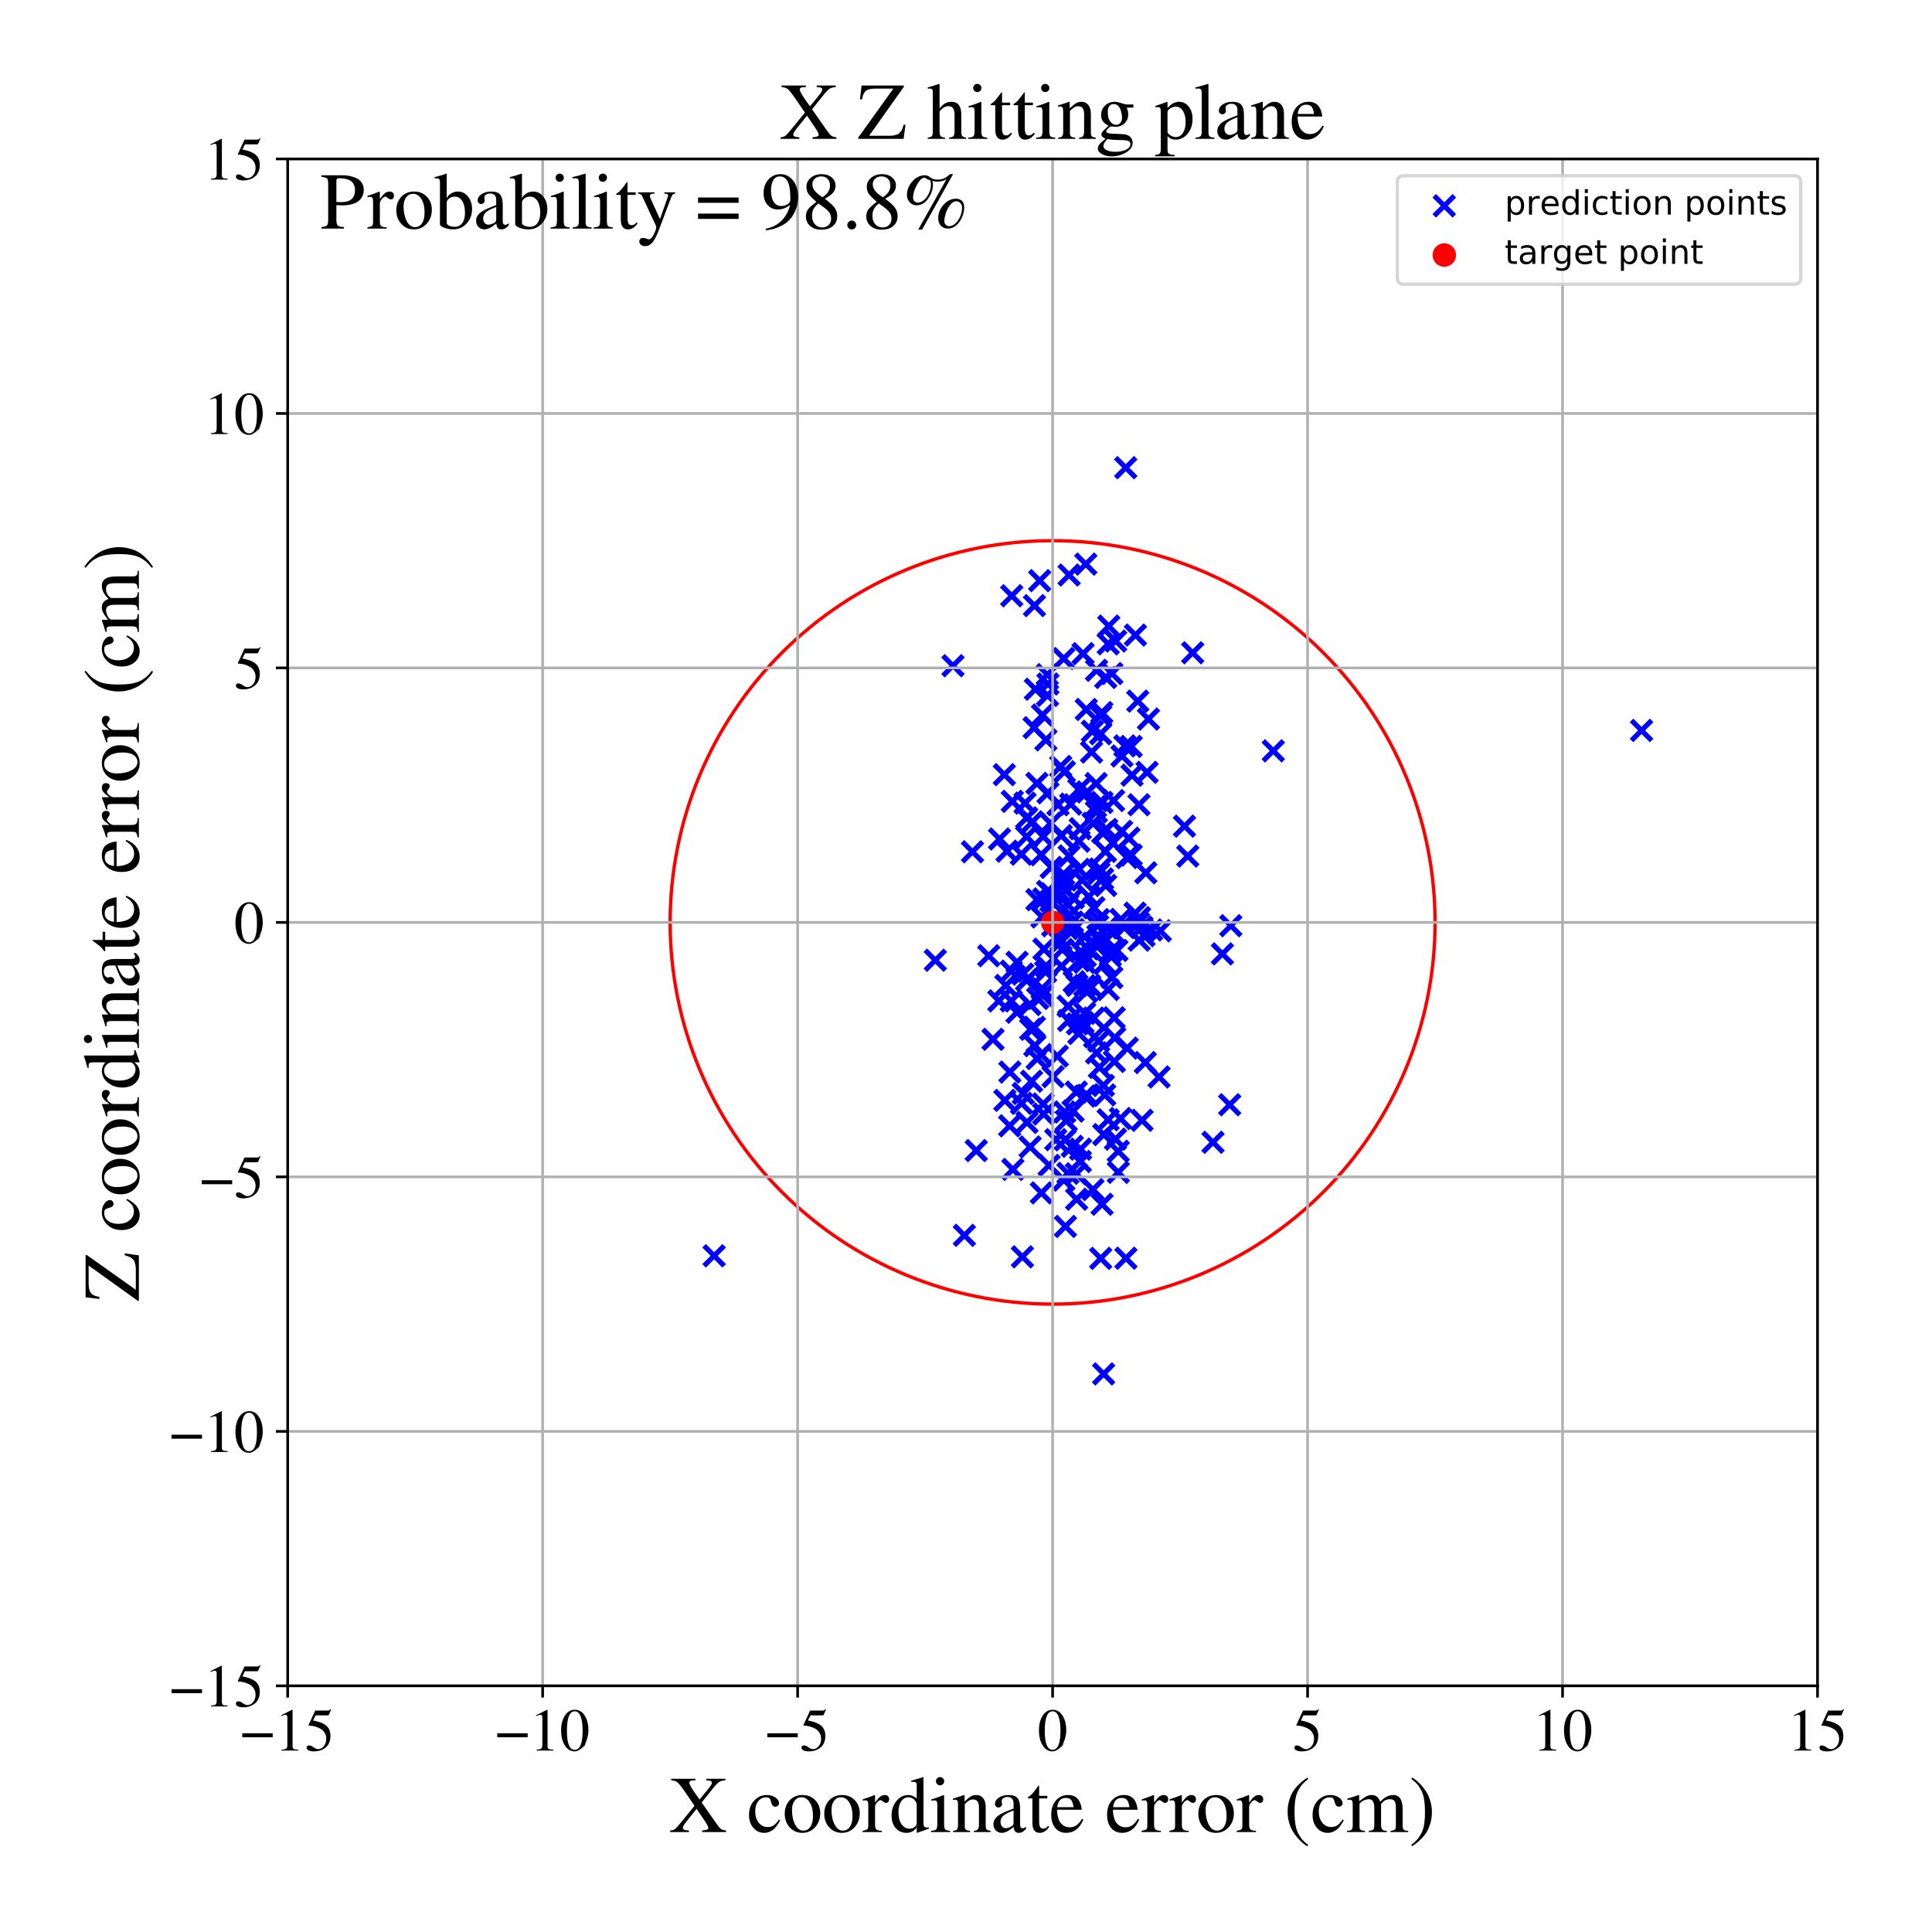 <?xml version="1.0" encoding="utf-8" standalone="no"?>
<!DOCTYPE svg PUBLIC "-//W3C//DTD SVG 1.1//EN"
  "http://www.w3.org/Graphics/SVG/1.1/DTD/svg11.dtd">
<!-- Created with matplotlib (https://matplotlib.org/) -->
<svg height="576pt" version="1.1" viewBox="0 0 576 576" width="576pt" xmlns="http://www.w3.org/2000/svg" xmlns:xlink="http://www.w3.org/1999/xlink">
 <defs>
  <style type="text/css">
*{stroke-linecap:butt;stroke-linejoin:round;}
  </style>
 </defs>
 <g id="figure_1">
  <g id="patch_1">
   <path d="M 0 576 
L 576 576 
L 576 0 
L 0 0 
z
" style="fill:#ffffff;"/>
  </g>
  <g id="axes_1">
   <g id="patch_2">
    <path d="M 85.766 502.609 
L 541.875 502.609 
L 541.875 47.391 
L 85.766 47.391 
z
" style="fill:#ffffff;"/>
   </g>
   <g id="PathCollection_1">
    <defs>
     <path d="M -3 3 
L 3 -3 
M -3 -3 
L 3 3 
" id="mbd92a13b6b" style="stroke:#0000ff;stroke-width:1.5;"/>
    </defs>
    <g clip-path="url(#p0a3487758b)">
     <use style="fill:#0000ff;stroke:#0000ff;stroke-width:1.5;" x="294.784" xlink:href="#mbd92a13b6b" y="284.933"/>
     <use style="fill:#0000ff;stroke:#0000ff;stroke-width:1.5;" x="325.846" xlink:href="#mbd92a13b6b" y="354.659"/>
     <use style="fill:#0000ff;stroke:#0000ff;stroke-width:1.5;" x="320.895" xlink:href="#mbd92a13b6b" y="349.935"/>
     <use style="fill:#0000ff;stroke:#0000ff;stroke-width:1.5;" x="331.763" xlink:href="#mbd92a13b6b" y="251.302"/>
     <use style="fill:#0000ff;stroke:#0000ff;stroke-width:1.5;" x="310.379" xlink:href="#mbd92a13b6b" y="314.428"/>
     <use style="fill:#0000ff;stroke:#0000ff;stroke-width:1.5;" x="318.601" xlink:href="#mbd92a13b6b" y="304.253"/>
     <use style="fill:#0000ff;stroke:#0000ff;stroke-width:1.5;" x="323.715" xlink:href="#mbd92a13b6b" y="168.181"/>
     <use style="fill:#0000ff;stroke:#0000ff;stroke-width:1.5;" x="320.883" xlink:href="#mbd92a13b6b" y="325.588"/>
     <use style="fill:#0000ff;stroke:#0000ff;stroke-width:1.5;" x="327.329" xlink:href="#mbd92a13b6b" y="278.929"/>
     <use style="fill:#0000ff;stroke:#0000ff;stroke-width:1.5;" x="308.519" xlink:href="#mbd92a13b6b" y="311.751"/>
     <use style="fill:#0000ff;stroke:#0000ff;stroke-width:1.5;" x="329.658" xlink:href="#mbd92a13b6b" y="201.969"/>
     <use style="fill:#0000ff;stroke:#0000ff;stroke-width:1.5;" x="323.33" xlink:href="#mbd92a13b6b" y="279.281"/>
     <use style="fill:#0000ff;stroke:#0000ff;stroke-width:1.5;" x="330.379" xlink:href="#mbd92a13b6b" y="333.85"/>
     <use style="fill:#0000ff;stroke:#0000ff;stroke-width:1.5;" x="301.01" xlink:href="#mbd92a13b6b" y="335.647"/>
     <use style="fill:#0000ff;stroke:#0000ff;stroke-width:1.5;" x="278.85" xlink:href="#mbd92a13b6b" y="286.28"/>
     <use style="fill:#0000ff;stroke:#0000ff;stroke-width:1.5;" x="338.518" xlink:href="#mbd92a13b6b" y="189.337"/>
     <use style="fill:#0000ff;stroke:#0000ff;stroke-width:1.5;" x="296.046" xlink:href="#mbd92a13b6b" y="309.857"/>
     <use style="fill:#0000ff;stroke:#0000ff;stroke-width:1.5;" x="326.608" xlink:href="#mbd92a13b6b" y="240.495"/>
     <use style="fill:#0000ff;stroke:#0000ff;stroke-width:1.5;" x="301.638" xlink:href="#mbd92a13b6b" y="177.617"/>
     <use style="fill:#0000ff;stroke:#0000ff;stroke-width:1.5;" x="323.292" xlink:href="#mbd92a13b6b" y="286.895"/>
     <use style="fill:#0000ff;stroke:#0000ff;stroke-width:1.5;" x="313.314" xlink:href="#mbd92a13b6b" y="268.608"/>
     <use style="fill:#0000ff;stroke:#0000ff;stroke-width:1.5;" x="325.671" xlink:href="#mbd92a13b6b" y="218.014"/>
     <use style="fill:#0000ff;stroke:#0000ff;stroke-width:1.5;" x="317.431" xlink:href="#mbd92a13b6b" y="331.512"/>
     <use style="fill:#0000ff;stroke:#0000ff;stroke-width:1.5;" x="355.584" xlink:href="#mbd92a13b6b" y="194.616"/>
     <use style="fill:#0000ff;stroke:#0000ff;stroke-width:1.5;" x="326.86" xlink:href="#mbd92a13b6b" y="242.045"/>
     <use style="fill:#0000ff;stroke:#0000ff;stroke-width:1.5;" x="318.151" xlink:href="#mbd92a13b6b" y="276.84"/>
     <use style="fill:#0000ff;stroke:#0000ff;stroke-width:1.5;" x="315.219" xlink:href="#mbd92a13b6b" y="314.866"/>
     <use style="fill:#0000ff;stroke:#0000ff;stroke-width:1.5;" x="331.478" xlink:href="#mbd92a13b6b" y="200.807"/>
     <use style="fill:#0000ff;stroke:#0000ff;stroke-width:1.5;" x="308.692" xlink:href="#mbd92a13b6b" y="205.482"/>
     <use style="fill:#0000ff;stroke:#0000ff;stroke-width:1.5;" x="379.615" xlink:href="#mbd92a13b6b" y="223.852"/>
     <use style="fill:#0000ff;stroke:#0000ff;stroke-width:1.5;" x="339.621" xlink:href="#mbd92a13b6b" y="280.294"/>
     <use style="fill:#0000ff;stroke:#0000ff;stroke-width:1.5;" x="321.632" xlink:href="#mbd92a13b6b" y="308.1"/>
     <use style="fill:#0000ff;stroke:#0000ff;stroke-width:1.5;" x="337.255" xlink:href="#mbd92a13b6b" y="254.94"/>
     <use style="fill:#0000ff;stroke:#0000ff;stroke-width:1.5;" x="319.737" xlink:href="#mbd92a13b6b" y="274.886"/>
     <use style="fill:#0000ff;stroke:#0000ff;stroke-width:1.5;" x="325.898" xlink:href="#mbd92a13b6b" y="245.461"/>
     <use style="fill:#0000ff;stroke:#0000ff;stroke-width:1.5;" x="322.653" xlink:href="#mbd92a13b6b" y="262.386"/>
     <use style="fill:#0000ff;stroke:#0000ff;stroke-width:1.5;" x="287.517" xlink:href="#mbd92a13b6b" y="368.297"/>
     <use style="fill:#0000ff;stroke:#0000ff;stroke-width:1.5;" x="328.722" xlink:href="#mbd92a13b6b" y="262.052"/>
     <use style="fill:#0000ff;stroke:#0000ff;stroke-width:1.5;" x="334.186" xlink:href="#mbd92a13b6b" y="274.111"/>
     <use style="fill:#0000ff;stroke:#0000ff;stroke-width:1.5;" x="297.79" xlink:href="#mbd92a13b6b" y="298.399"/>
     <use style="fill:#0000ff;stroke:#0000ff;stroke-width:1.5;" x="329.588" xlink:href="#mbd92a13b6b" y="253.824"/>
     <use style="fill:#0000ff;stroke:#0000ff;stroke-width:1.5;" x="330.562" xlink:href="#mbd92a13b6b" y="186.66"/>
     <use style="fill:#0000ff;stroke:#0000ff;stroke-width:1.5;" x="337.493" xlink:href="#mbd92a13b6b" y="231.121"/>
     <use style="fill:#0000ff;stroke:#0000ff;stroke-width:1.5;" x="328.525" xlink:href="#mbd92a13b6b" y="239.229"/>
     <use style="fill:#0000ff;stroke:#0000ff;stroke-width:1.5;" x="335.624" xlink:href="#mbd92a13b6b" y="139.437"/>
     <use style="fill:#0000ff;stroke:#0000ff;stroke-width:1.5;" x="319.016" xlink:href="#mbd92a13b6b" y="272.736"/>
     <use style="fill:#0000ff;stroke:#0000ff;stroke-width:1.5;" x="342.392" xlink:href="#mbd92a13b6b" y="214.377"/>
     <use style="fill:#0000ff;stroke:#0000ff;stroke-width:1.5;" x="324.15" xlink:href="#mbd92a13b6b" y="236.095"/>
     <use style="fill:#0000ff;stroke:#0000ff;stroke-width:1.5;" x="333.38" xlink:href="#mbd92a13b6b" y="343.231"/>
     <use style="fill:#0000ff;stroke:#0000ff;stroke-width:1.5;" x="318.734" xlink:href="#mbd92a13b6b" y="171.425"/>
     <use style="fill:#0000ff;stroke:#0000ff;stroke-width:1.5;" x="313.84" xlink:href="#mbd92a13b6b" y="276.003"/>
     <use style="fill:#0000ff;stroke:#0000ff;stroke-width:1.5;" x="301.484" xlink:href="#mbd92a13b6b" y="298.407"/>
     <use style="fill:#0000ff;stroke:#0000ff;stroke-width:1.5;" x="317.333" xlink:href="#mbd92a13b6b" y="230.089"/>
     <use style="fill:#0000ff;stroke:#0000ff;stroke-width:1.5;" x="304.556" xlink:href="#mbd92a13b6b" y="328.95"/>
     <use style="fill:#0000ff;stroke:#0000ff;stroke-width:1.5;" x="284.115" xlink:href="#mbd92a13b6b" y="198.473"/>
     <use style="fill:#0000ff;stroke:#0000ff;stroke-width:1.5;" x="306.614" xlink:href="#mbd92a13b6b" y="291.671"/>
     <use style="fill:#0000ff;stroke:#0000ff;stroke-width:1.5;" x="489.408" xlink:href="#mbd92a13b6b" y="217.769"/>
     <use style="fill:#0000ff;stroke:#0000ff;stroke-width:1.5;" x="316.662" xlink:href="#mbd92a13b6b" y="266.631"/>
     <use style="fill:#0000ff;stroke:#0000ff;stroke-width:1.5;" x="311.739" xlink:href="#mbd92a13b6b" y="289.747"/>
     <use style="fill:#0000ff;stroke:#0000ff;stroke-width:1.5;" x="330.399" xlink:href="#mbd92a13b6b" y="295.01"/>
     <use style="fill:#0000ff;stroke:#0000ff;stroke-width:1.5;" x="301.492" xlink:href="#mbd92a13b6b" y="289.538"/>
     <use style="fill:#0000ff;stroke:#0000ff;stroke-width:1.5;" x="324.009" xlink:href="#mbd92a13b6b" y="295.634"/>
     <use style="fill:#0000ff;stroke:#0000ff;stroke-width:1.5;" x="341.459" xlink:href="#mbd92a13b6b" y="316.786"/>
     <use style="fill:#0000ff;stroke:#0000ff;stroke-width:1.5;" x="317.886" xlink:href="#mbd92a13b6b" y="334.124"/>
     <use style="fill:#0000ff;stroke:#0000ff;stroke-width:1.5;" x="312.434" xlink:href="#mbd92a13b6b" y="236.372"/>
     <use style="fill:#0000ff;stroke:#0000ff;stroke-width:1.5;" x="309.213" xlink:href="#mbd92a13b6b" y="315.608"/>
     <use style="fill:#0000ff;stroke:#0000ff;stroke-width:1.5;" x="326.785" xlink:href="#mbd92a13b6b" y="233.62"/>
     <use style="fill:#0000ff;stroke:#0000ff;stroke-width:1.5;" x="329.032" xlink:href="#mbd92a13b6b" y="409.608"/>
     <use style="fill:#0000ff;stroke:#0000ff;stroke-width:1.5;" x="312.234" xlink:href="#mbd92a13b6b" y="201.147"/>
     <use style="fill:#0000ff;stroke:#0000ff;stroke-width:1.5;" x="308.309" xlink:href="#mbd92a13b6b" y="216.951"/>
     <use style="fill:#0000ff;stroke:#0000ff;stroke-width:1.5;" x="318.377" xlink:href="#mbd92a13b6b" y="349.803"/>
     <use style="fill:#0000ff;stroke:#0000ff;stroke-width:1.5;" x="336.552" xlink:href="#mbd92a13b6b" y="249.874"/>
     <use style="fill:#0000ff;stroke:#0000ff;stroke-width:1.5;" x="321.679" xlink:href="#mbd92a13b6b" y="250.797"/>
     <use style="fill:#0000ff;stroke:#0000ff;stroke-width:1.5;" x="313.408" xlink:href="#mbd92a13b6b" y="258.603"/>
     <use style="fill:#0000ff;stroke:#0000ff;stroke-width:1.5;" x="316.057" xlink:href="#mbd92a13b6b" y="281.094"/>
     <use style="fill:#0000ff;stroke:#0000ff;stroke-width:1.5;" x="310.836" xlink:href="#mbd92a13b6b" y="296.778"/>
     <use style="fill:#0000ff;stroke:#0000ff;stroke-width:1.5;" x="327.231" xlink:href="#mbd92a13b6b" y="276.02"/>
     <use style="fill:#0000ff;stroke:#0000ff;stroke-width:1.5;" x="301.078" xlink:href="#mbd92a13b6b" y="319.619"/>
     <use style="fill:#0000ff;stroke:#0000ff;stroke-width:1.5;" x="310.469" xlink:href="#mbd92a13b6b" y="355.636"/>
     <use style="fill:#0000ff;stroke:#0000ff;stroke-width:1.5;" x="313.954" xlink:href="#mbd92a13b6b" y="320.981"/>
     <use style="fill:#0000ff;stroke:#0000ff;stroke-width:1.5;" x="334.038" xlink:href="#mbd92a13b6b" y="333.468"/>
     <use style="fill:#0000ff;stroke:#0000ff;stroke-width:1.5;" x="328.467" xlink:href="#mbd92a13b6b" y="212.443"/>
     <use style="fill:#0000ff;stroke:#0000ff;stroke-width:1.5;" x="328.752" xlink:href="#mbd92a13b6b" y="248.22"/>
     <use style="fill:#0000ff;stroke:#0000ff;stroke-width:1.5;" x="325.429" xlink:href="#mbd92a13b6b" y="224.221"/>
     <use style="fill:#0000ff;stroke:#0000ff;stroke-width:1.5;" x="324.137" xlink:href="#mbd92a13b6b" y="326.558"/>
     <use style="fill:#0000ff;stroke:#0000ff;stroke-width:1.5;" x="311.158" xlink:href="#mbd92a13b6b" y="267.99"/>
     <use style="fill:#0000ff;stroke:#0000ff;stroke-width:1.5;" x="321.631" xlink:href="#mbd92a13b6b" y="235.391"/>
     <use style="fill:#0000ff;stroke:#0000ff;stroke-width:1.5;" x="324.876" xlink:href="#mbd92a13b6b" y="293.799"/>
     <use style="fill:#0000ff;stroke:#0000ff;stroke-width:1.5;" x="326.916" xlink:href="#mbd92a13b6b" y="199.841"/>
     <use style="fill:#0000ff;stroke:#0000ff;stroke-width:1.5;" x="327.513" xlink:href="#mbd92a13b6b" y="274.159"/>
     <use style="fill:#0000ff;stroke:#0000ff;stroke-width:1.5;" x="304.911" xlink:href="#mbd92a13b6b" y="290.416"/>
     <use style="fill:#0000ff;stroke:#0000ff;stroke-width:1.5;" x="327.919" xlink:href="#mbd92a13b6b" y="259.083"/>
     <use style="fill:#0000ff;stroke:#0000ff;stroke-width:1.5;" x="324.341" xlink:href="#mbd92a13b6b" y="282.886"/>
     <use style="fill:#0000ff;stroke:#0000ff;stroke-width:1.5;" x="312.303" xlink:href="#mbd92a13b6b" y="207.319"/>
     <use style="fill:#0000ff;stroke:#0000ff;stroke-width:1.5;" x="332.996" xlink:href="#mbd92a13b6b" y="283.359"/>
     <use style="fill:#0000ff;stroke:#0000ff;stroke-width:1.5;" x="323.38" xlink:href="#mbd92a13b6b" y="302.098"/>
     <use style="fill:#0000ff;stroke:#0000ff;stroke-width:1.5;" x="309.147" xlink:href="#mbd92a13b6b" y="268.23"/>
     <use style="fill:#0000ff;stroke:#0000ff;stroke-width:1.5;" x="319.918" xlink:href="#mbd92a13b6b" y="331.265"/>
     <use style="fill:#0000ff;stroke:#0000ff;stroke-width:1.5;" x="322.904" xlink:href="#mbd92a13b6b" y="194.873"/>
     <use style="fill:#0000ff;stroke:#0000ff;stroke-width:1.5;" x="309.361" xlink:href="#mbd92a13b6b" y="297.669"/>
     <use style="fill:#0000ff;stroke:#0000ff;stroke-width:1.5;" x="316.232" xlink:href="#mbd92a13b6b" y="228.504"/>
     <use style="fill:#0000ff;stroke:#0000ff;stroke-width:1.5;" x="321.091" xlink:href="#mbd92a13b6b" y="293.796"/>
     <use style="fill:#0000ff;stroke:#0000ff;stroke-width:1.5;" x="327.771" xlink:href="#mbd92a13b6b" y="318.228"/>
     <use style="fill:#0000ff;stroke:#0000ff;stroke-width:1.5;" x="303.228" xlink:href="#mbd92a13b6b" y="286.887"/>
     <use style="fill:#0000ff;stroke:#0000ff;stroke-width:1.5;" x="313.458" xlink:href="#mbd92a13b6b" y="266.485"/>
     <use style="fill:#0000ff;stroke:#0000ff;stroke-width:1.5;" x="311.011" xlink:href="#mbd92a13b6b" y="329.136"/>
     <use style="fill:#0000ff;stroke:#0000ff;stroke-width:1.5;" x="339.568" xlink:href="#mbd92a13b6b" y="239.925"/>
     <use style="fill:#0000ff;stroke:#0000ff;stroke-width:1.5;" x="345.557" xlink:href="#mbd92a13b6b" y="321.081"/>
     <use style="fill:#0000ff;stroke:#0000ff;stroke-width:1.5;" x="332.231" xlink:href="#mbd92a13b6b" y="316.457"/>
     <use style="fill:#0000ff;stroke:#0000ff;stroke-width:1.5;" x="289.935" xlink:href="#mbd92a13b6b" y="253.948"/>
     <use style="fill:#0000ff;stroke:#0000ff;stroke-width:1.5;" x="301.965" xlink:href="#mbd92a13b6b" y="348.641"/>
     <use style="fill:#0000ff;stroke:#0000ff;stroke-width:1.5;" x="212.908" xlink:href="#mbd92a13b6b" y="374.402"/>
     <use style="fill:#0000ff;stroke:#0000ff;stroke-width:1.5;" x="319.21" xlink:href="#mbd92a13b6b" y="239.73"/>
     <use style="fill:#0000ff;stroke:#0000ff;stroke-width:1.5;" x="339.735" xlink:href="#mbd92a13b6b" y="273.582"/>
     <use style="fill:#0000ff;stroke:#0000ff;stroke-width:1.5;" x="316.681" xlink:href="#mbd92a13b6b" y="262.215"/>
     <use style="fill:#0000ff;stroke:#0000ff;stroke-width:1.5;" x="324.602" xlink:href="#mbd92a13b6b" y="267.327"/>
     <use style="fill:#0000ff;stroke:#0000ff;stroke-width:1.5;" x="317.085" xlink:href="#mbd92a13b6b" y="260.633"/>
     <use style="fill:#0000ff;stroke:#0000ff;stroke-width:1.5;" x="331.998" xlink:href="#mbd92a13b6b" y="238.682"/>
     <use style="fill:#0000ff;stroke:#0000ff;stroke-width:1.5;" x="307.547" xlink:href="#mbd92a13b6b" y="322.367"/>
     <use style="fill:#0000ff;stroke:#0000ff;stroke-width:1.5;" x="340.478" xlink:href="#mbd92a13b6b" y="334.005"/>
     <use style="fill:#0000ff;stroke:#0000ff;stroke-width:1.5;" x="315.421" xlink:href="#mbd92a13b6b" y="239.919"/>
     <use style="fill:#0000ff;stroke:#0000ff;stroke-width:1.5;" x="316.465" xlink:href="#mbd92a13b6b" y="288.048"/>
     <use style="fill:#0000ff;stroke:#0000ff;stroke-width:1.5;" x="306.174" xlink:href="#mbd92a13b6b" y="334.63"/>
     <use style="fill:#0000ff;stroke:#0000ff;stroke-width:1.5;" x="310.807" xlink:href="#mbd92a13b6b" y="213.189"/>
     <use style="fill:#0000ff;stroke:#0000ff;stroke-width:1.5;" x="341.086" xlink:href="#mbd92a13b6b" y="278.958"/>
     <use style="fill:#0000ff;stroke:#0000ff;stroke-width:1.5;" x="315.911" xlink:href="#mbd92a13b6b" y="275.631"/>
     <use style="fill:#0000ff;stroke:#0000ff;stroke-width:1.5;" x="311.017" xlink:href="#mbd92a13b6b" y="249.401"/>
     <use style="fill:#0000ff;stroke:#0000ff;stroke-width:1.5;" x="354.12" xlink:href="#mbd92a13b6b" y="255.227"/>
     <use style="fill:#0000ff;stroke:#0000ff;stroke-width:1.5;" x="310.685" xlink:href="#mbd92a13b6b" y="294.729"/>
     <use style="fill:#0000ff;stroke:#0000ff;stroke-width:1.5;" x="332.171" xlink:href="#mbd92a13b6b" y="303.438"/>
     <use style="fill:#0000ff;stroke:#0000ff;stroke-width:1.5;" x="329.065" xlink:href="#mbd92a13b6b" y="338.266"/>
     <use style="fill:#0000ff;stroke:#0000ff;stroke-width:1.5;" x="335.677" xlink:href="#mbd92a13b6b" y="375.117"/>
     <use style="fill:#0000ff;stroke:#0000ff;stroke-width:1.5;" x="304.818" xlink:href="#mbd92a13b6b" y="374.703"/>
     <use style="fill:#0000ff;stroke:#0000ff;stroke-width:1.5;" x="303.197" xlink:href="#mbd92a13b6b" y="301.793"/>
     <use style="fill:#0000ff;stroke:#0000ff;stroke-width:1.5;" x="334.393" xlink:href="#mbd92a13b6b" y="247.846"/>
     <use style="fill:#0000ff;stroke:#0000ff;stroke-width:1.5;" x="306.098" xlink:href="#mbd92a13b6b" y="243.839"/>
     <use style="fill:#0000ff;stroke:#0000ff;stroke-width:1.5;" x="341.607" xlink:href="#mbd92a13b6b" y="260.21"/>
     <use style="fill:#0000ff;stroke:#0000ff;stroke-width:1.5;" x="317.645" xlink:href="#mbd92a13b6b" y="365.645"/>
     <use style="fill:#0000ff;stroke:#0000ff;stroke-width:1.5;" x="326.068" xlink:href="#mbd92a13b6b" y="303.521"/>
     <use style="fill:#0000ff;stroke:#0000ff;stroke-width:1.5;" x="326.742" xlink:href="#mbd92a13b6b" y="281.855"/>
     <use style="fill:#0000ff;stroke:#0000ff;stroke-width:1.5;" x="345.922" xlink:href="#mbd92a13b6b" y="277.503"/>
     <use style="fill:#0000ff;stroke:#0000ff;stroke-width:1.5;" x="316.721" xlink:href="#mbd92a13b6b" y="264.169"/>
     <use style="fill:#0000ff;stroke:#0000ff;stroke-width:1.5;" x="331.483" xlink:href="#mbd92a13b6b" y="291.446"/>
     <use style="fill:#0000ff;stroke:#0000ff;stroke-width:1.5;" x="299.428" xlink:href="#mbd92a13b6b" y="230.95"/>
     <use style="fill:#0000ff;stroke:#0000ff;stroke-width:1.5;" x="326.935" xlink:href="#mbd92a13b6b" y="313.907"/>
     <use style="fill:#0000ff;stroke:#0000ff;stroke-width:1.5;" x="312.775" xlink:href="#mbd92a13b6b" y="347.424"/>
     <use style="fill:#0000ff;stroke:#0000ff;stroke-width:1.5;" x="309.968" xlink:href="#mbd92a13b6b" y="173.112"/>
     <use style="fill:#0000ff;stroke:#0000ff;stroke-width:1.5;" x="366.609" xlink:href="#mbd92a13b6b" y="329.365"/>
     <use style="fill:#0000ff;stroke:#0000ff;stroke-width:1.5;" x="312.331" xlink:href="#mbd92a13b6b" y="265.757"/>
     <use style="fill:#0000ff;stroke:#0000ff;stroke-width:1.5;" x="297.997" xlink:href="#mbd92a13b6b" y="250.132"/>
     <use style="fill:#0000ff;stroke:#0000ff;stroke-width:1.5;" x="328.159" xlink:href="#mbd92a13b6b" y="375.167"/>
     <use style="fill:#0000ff;stroke:#0000ff;stroke-width:1.5;" x="322.07" xlink:href="#mbd92a13b6b" y="247.067"/>
     <use style="fill:#0000ff;stroke:#0000ff;stroke-width:1.5;" x="320.247" xlink:href="#mbd92a13b6b" y="292.69"/>
     <use style="fill:#0000ff;stroke:#0000ff;stroke-width:1.5;" x="333.407" xlink:href="#mbd92a13b6b" y="349.52"/>
     <use style="fill:#0000ff;stroke:#0000ff;stroke-width:1.5;" x="316.389" xlink:href="#mbd92a13b6b" y="249.122"/>
     <use style="fill:#0000ff;stroke:#0000ff;stroke-width:1.5;" x="328.367" xlink:href="#mbd92a13b6b" y="280.988"/>
     <use style="fill:#0000ff;stroke:#0000ff;stroke-width:1.5;" x="366.947" xlink:href="#mbd92a13b6b" y="275.982"/>
     <use style="fill:#0000ff;stroke:#0000ff;stroke-width:1.5;" x="329.3" xlink:href="#mbd92a13b6b" y="287.272"/>
     <use style="fill:#0000ff;stroke:#0000ff;stroke-width:1.5;" x="327.615" xlink:href="#mbd92a13b6b" y="260.306"/>
     <use style="fill:#0000ff;stroke:#0000ff;stroke-width:1.5;" x="320.068" xlink:href="#mbd92a13b6b" y="277.13"/>
     <use style="fill:#0000ff;stroke:#0000ff;stroke-width:1.5;" x="323.393" xlink:href="#mbd92a13b6b" y="293.857"/>
     <use style="fill:#0000ff;stroke:#0000ff;stroke-width:1.5;" x="343.322" xlink:href="#mbd92a13b6b" y="277.255"/>
     <use style="fill:#0000ff;stroke:#0000ff;stroke-width:1.5;" x="307.284" xlink:href="#mbd92a13b6b" y="306.876"/>
     <use style="fill:#0000ff;stroke:#0000ff;stroke-width:1.5;" x="336.066" xlink:href="#mbd92a13b6b" y="312.483"/>
     <use style="fill:#0000ff;stroke:#0000ff;stroke-width:1.5;" x="323.412" xlink:href="#mbd92a13b6b" y="326.797"/>
     <use style="fill:#0000ff;stroke:#0000ff;stroke-width:1.5;" x="317.562" xlink:href="#mbd92a13b6b" y="339.832"/>
     <use style="fill:#0000ff;stroke:#0000ff;stroke-width:1.5;" x="317.168" xlink:href="#mbd92a13b6b" y="351.833"/>
     <use style="fill:#0000ff;stroke:#0000ff;stroke-width:1.5;" x="329.365" xlink:href="#mbd92a13b6b" y="326.429"/>
     <use style="fill:#0000ff;stroke:#0000ff;stroke-width:1.5;" x="328.567" xlink:href="#mbd92a13b6b" y="359.035"/>
     <use style="fill:#0000ff;stroke:#0000ff;stroke-width:1.5;" x="300.219" xlink:href="#mbd92a13b6b" y="253.766"/>
     <use style="fill:#0000ff;stroke:#0000ff;stroke-width:1.5;" x="307.787" xlink:href="#mbd92a13b6b" y="245.025"/>
     <use style="fill:#0000ff;stroke:#0000ff;stroke-width:1.5;" x="328.132" xlink:href="#mbd92a13b6b" y="218.759"/>
     <use style="fill:#0000ff;stroke:#0000ff;stroke-width:1.5;" x="311.23" xlink:href="#mbd92a13b6b" y="282.974"/>
     <use style="fill:#0000ff;stroke:#0000ff;stroke-width:1.5;" x="332.566" xlink:href="#mbd92a13b6b" y="339.614"/>
     <use style="fill:#0000ff;stroke:#0000ff;stroke-width:1.5;" x="317.13" xlink:href="#mbd92a13b6b" y="196.345"/>
     <use style="fill:#0000ff;stroke:#0000ff;stroke-width:1.5;" x="308.379" xlink:href="#mbd92a13b6b" y="306.257"/>
     <use style="fill:#0000ff;stroke:#0000ff;stroke-width:1.5;" x="331.358" xlink:href="#mbd92a13b6b" y="283.378"/>
     <use style="fill:#0000ff;stroke:#0000ff;stroke-width:1.5;" x="304.498" xlink:href="#mbd92a13b6b" y="254.671"/>
     <use style="fill:#0000ff;stroke:#0000ff;stroke-width:1.5;" x="307.115" xlink:href="#mbd92a13b6b" y="341.941"/>
     <use style="fill:#0000ff;stroke:#0000ff;stroke-width:1.5;" x="326.127" xlink:href="#mbd92a13b6b" y="270.618"/>
     <use style="fill:#0000ff;stroke:#0000ff;stroke-width:1.5;" x="321.732" xlink:href="#mbd92a13b6b" y="286.413"/>
     <use style="fill:#0000ff;stroke:#0000ff;stroke-width:1.5;" x="322.869" xlink:href="#mbd92a13b6b" y="304.883"/>
     <use style="fill:#0000ff;stroke:#0000ff;stroke-width:1.5;" x="311.143" xlink:href="#mbd92a13b6b" y="332.125"/>
     <use style="fill:#0000ff;stroke:#0000ff;stroke-width:1.5;" x="321.228" xlink:href="#mbd92a13b6b" y="305.258"/>
     <use style="fill:#0000ff;stroke:#0000ff;stroke-width:1.5;" x="311.825" xlink:href="#mbd92a13b6b" y="220.581"/>
     <use style="fill:#0000ff;stroke:#0000ff;stroke-width:1.5;" x="320.983" xlink:href="#mbd92a13b6b" y="357.527"/>
     <use style="fill:#0000ff;stroke:#0000ff;stroke-width:1.5;" x="322.229" xlink:href="#mbd92a13b6b" y="283.691"/>
     <use style="fill:#0000ff;stroke:#0000ff;stroke-width:1.5;" x="338.411" xlink:href="#mbd92a13b6b" y="272.245"/>
     <use style="fill:#0000ff;stroke:#0000ff;stroke-width:1.5;" x="318.446" xlink:href="#mbd92a13b6b" y="299.971"/>
     <use style="fill:#0000ff;stroke:#0000ff;stroke-width:1.5;" x="340.441" xlink:href="#mbd92a13b6b" y="276.38"/>
     <use style="fill:#0000ff;stroke:#0000ff;stroke-width:1.5;" x="364.446" xlink:href="#mbd92a13b6b" y="284.385"/>
     <use style="fill:#0000ff;stroke:#0000ff;stroke-width:1.5;" x="326.339" xlink:href="#mbd92a13b6b" y="309.126"/>
     <use style="fill:#0000ff;stroke:#0000ff;stroke-width:1.5;" x="328.96" xlink:href="#mbd92a13b6b" y="323.62"/>
     <use style="fill:#0000ff;stroke:#0000ff;stroke-width:1.5;" x="291.055" xlink:href="#mbd92a13b6b" y="343.026"/>
     <use style="fill:#0000ff;stroke:#0000ff;stroke-width:1.5;" x="306.073" xlink:href="#mbd92a13b6b" y="249.466"/>
     <use style="fill:#0000ff;stroke:#0000ff;stroke-width:1.5;" x="301.807" xlink:href="#mbd92a13b6b" y="238.916"/>
     <use style="fill:#0000ff;stroke:#0000ff;stroke-width:1.5;" x="316.358" xlink:href="#mbd92a13b6b" y="280.315"/>
     <use style="fill:#0000ff;stroke:#0000ff;stroke-width:1.5;" x="329.935" xlink:href="#mbd92a13b6b" y="247.303"/>
     <use style="fill:#0000ff;stroke:#0000ff;stroke-width:1.5;" x="318.744" xlink:href="#mbd92a13b6b" y="255.179"/>
     <use style="fill:#0000ff;stroke:#0000ff;stroke-width:1.5;" x="316.726" xlink:href="#mbd92a13b6b" y="283.064"/>
     <use style="fill:#0000ff;stroke:#0000ff;stroke-width:1.5;" x="313.21" xlink:href="#mbd92a13b6b" y="245.463"/>
     <use style="fill:#0000ff;stroke:#0000ff;stroke-width:1.5;" x="319.979" xlink:href="#mbd92a13b6b" y="267.657"/>
     <use style="fill:#0000ff;stroke:#0000ff;stroke-width:1.5;" x="361.642" xlink:href="#mbd92a13b6b" y="340.554"/>
     <use style="fill:#0000ff;stroke:#0000ff;stroke-width:1.5;" x="339.208" xlink:href="#mbd92a13b6b" y="209.027"/>
     <use style="fill:#0000ff;stroke:#0000ff;stroke-width:1.5;" x="328.159" xlink:href="#mbd92a13b6b" y="213.353"/>
     <use style="fill:#0000ff;stroke:#0000ff;stroke-width:1.5;" x="321.7" xlink:href="#mbd92a13b6b" y="259.172"/>
     <use style="fill:#0000ff;stroke:#0000ff;stroke-width:1.5;" x="312.423" xlink:href="#mbd92a13b6b" y="203.927"/>
     <use style="fill:#0000ff;stroke:#0000ff;stroke-width:1.5;" x="322.159" xlink:href="#mbd92a13b6b" y="342.609"/>
     <use style="fill:#0000ff;stroke:#0000ff;stroke-width:1.5;" x="335.213" xlink:href="#mbd92a13b6b" y="276.528"/>
     <use style="fill:#0000ff;stroke:#0000ff;stroke-width:1.5;" x="337.247" xlink:href="#mbd92a13b6b" y="222.54"/>
     <use style="fill:#0000ff;stroke:#0000ff;stroke-width:1.5;" x="310.425" xlink:href="#mbd92a13b6b" y="254.827"/>
     <use style="fill:#0000ff;stroke:#0000ff;stroke-width:1.5;" x="306.046" xlink:href="#mbd92a13b6b" y="292.219"/>
     <use style="fill:#0000ff;stroke:#0000ff;stroke-width:1.5;" x="329.639" xlink:href="#mbd92a13b6b" y="263.983"/>
     <use style="fill:#0000ff;stroke:#0000ff;stroke-width:1.5;" x="309.138" xlink:href="#mbd92a13b6b" y="233.551"/>
     <use style="fill:#0000ff;stroke:#0000ff;stroke-width:1.5;" x="339.403" xlink:href="#mbd92a13b6b" y="275.159"/>
     <use style="fill:#0000ff;stroke:#0000ff;stroke-width:1.5;" x="341.985" xlink:href="#mbd92a13b6b" y="230.252"/>
     <use style="fill:#0000ff;stroke:#0000ff;stroke-width:1.5;" x="330.007" xlink:href="#mbd92a13b6b" y="276.618"/>
     <use style="fill:#0000ff;stroke:#0000ff;stroke-width:1.5;" x="335.988" xlink:href="#mbd92a13b6b" y="255.666"/>
     <use style="fill:#0000ff;stroke:#0000ff;stroke-width:1.5;" x="332.629" xlink:href="#mbd92a13b6b" y="191.119"/>
     <use style="fill:#0000ff;stroke:#0000ff;stroke-width:1.5;" x="305.602" xlink:href="#mbd92a13b6b" y="239.449"/>
     <use style="fill:#0000ff;stroke:#0000ff;stroke-width:1.5;" x="334.508" xlink:href="#mbd92a13b6b" y="225.39"/>
     <use style="fill:#0000ff;stroke:#0000ff;stroke-width:1.5;" x="310.641" xlink:href="#mbd92a13b6b" y="273.363"/>
     <use style="fill:#0000ff;stroke:#0000ff;stroke-width:1.5;" x="308.406" xlink:href="#mbd92a13b6b" y="180.551"/>
     <use style="fill:#0000ff;stroke:#0000ff;stroke-width:1.5;" x="314.769" xlink:href="#mbd92a13b6b" y="339.775"/>
     <use style="fill:#0000ff;stroke:#0000ff;stroke-width:1.5;" x="305.061" xlink:href="#mbd92a13b6b" y="325.998"/>
     <use style="fill:#0000ff;stroke:#0000ff;stroke-width:1.5;" x="332.344" xlink:href="#mbd92a13b6b" y="309.392"/>
     <use style="fill:#0000ff;stroke:#0000ff;stroke-width:1.5;" x="323.552" xlink:href="#mbd92a13b6b" y="285.046"/>
     <use style="fill:#0000ff;stroke:#0000ff;stroke-width:1.5;" x="311.864" xlink:href="#mbd92a13b6b" y="287.996"/>
     <use style="fill:#0000ff;stroke:#0000ff;stroke-width:1.5;" x="330.4" xlink:href="#mbd92a13b6b" y="191.951"/>
     <use style="fill:#0000ff;stroke:#0000ff;stroke-width:1.5;" x="322.091" xlink:href="#mbd92a13b6b" y="346.285"/>
     <use style="fill:#0000ff;stroke:#0000ff;stroke-width:1.5;" x="299.581" xlink:href="#mbd92a13b6b" y="328.06"/>
     <use style="fill:#0000ff;stroke:#0000ff;stroke-width:1.5;" x="299.873" xlink:href="#mbd92a13b6b" y="293.788"/>
     <use style="fill:#0000ff;stroke:#0000ff;stroke-width:1.5;" x="327.558" xlink:href="#mbd92a13b6b" y="310.357"/>
     <use style="fill:#0000ff;stroke:#0000ff;stroke-width:1.5;" x="319.685" xlink:href="#mbd92a13b6b" y="341.759"/>
     <use style="fill:#0000ff;stroke:#0000ff;stroke-width:1.5;" x="331.972" xlink:href="#mbd92a13b6b" y="278.028"/>
     <use style="fill:#0000ff;stroke:#0000ff;stroke-width:1.5;" x="353.134" xlink:href="#mbd92a13b6b" y="246.307"/>
     <use style="fill:#0000ff;stroke:#0000ff;stroke-width:1.5;" x="331.026" xlink:href="#mbd92a13b6b" y="284.967"/>
     <use style="fill:#0000ff;stroke:#0000ff;stroke-width:1.5;" x="318.36" xlink:href="#mbd92a13b6b" y="269.748"/>
     <use style="fill:#0000ff;stroke:#0000ff;stroke-width:1.5;" x="307.071" xlink:href="#mbd92a13b6b" y="299.491"/>
     <use style="fill:#0000ff;stroke:#0000ff;stroke-width:1.5;" x="335.366" xlink:href="#mbd92a13b6b" y="222.382"/>
     <use style="fill:#0000ff;stroke:#0000ff;stroke-width:1.5;" x="323.857" xlink:href="#mbd92a13b6b" y="211.524"/>
    </g>
   </g>
   <g id="PathCollection_2">
    <defs>
     <path d="M 0 3 
C 0.796 3 1.559 2.684 2.121 2.121 
C 2.684 1.559 3 0.796 3 0 
C 3 -0.796 2.684 -1.559 2.121 -2.121 
C 1.559 -2.684 0.796 -3 0 -3 
C -0.796 -3 -1.559 -2.684 -2.121 -2.121 
C -2.684 -1.559 -3 -0.796 -3 0 
C -3 0.796 -2.684 1.559 -2.121 2.121 
C -1.559 2.684 -0.796 3 0 3 
z
" id="m2db6515c4d" style="stroke:#ff0000;"/>
    </defs>
    <g clip-path="url(#p0a3487758b)">
     <use style="fill:#ff0000;stroke:#ff0000;" x="313.82" xlink:href="#m2db6515c4d" y="275"/>
    </g>
   </g>
   <g id="patch_3">
    <path clip-path="url(#p0a3487758b)" d="M 313.82 388.805 
C 344.061 388.805 373.067 376.814 394.45 355.472 
C 415.833 334.131 427.848 305.181 427.848 275 
C 427.848 244.819 415.833 215.869 394.45 194.528 
C 373.067 173.186 344.061 161.195 313.82 161.195 
C 283.58 161.195 254.574 173.186 233.191 194.528 
C 211.808 215.869 199.793 244.819 199.793 275 
C 199.793 305.181 211.808 334.131 233.191 355.472 
C 254.574 376.814 283.58 388.805 313.82 388.805 
z
" style="fill:none;stroke:#ff0000;stroke-linejoin:miter;"/>
   </g>
   <g id="matplotlib.axis_1">
    <g id="xtick_1">
     <g id="line2d_1">
      <path clip-path="url(#p0a3487758b)" d="M 85.766 502.609 
L 85.766 47.391 
" style="fill:none;stroke:#b0b0b0;stroke-linecap:square;stroke-width:0.8;"/>
     </g>
     <g id="line2d_2">
      <defs>
       <path d="M 0 0 
L 0 3.5 
" id="m3641d84c92" style="stroke:#000000;stroke-width:0.8;"/>
      </defs>
      <g>
       <use style="stroke:#000000;stroke-width:0.8;" x="85.766" xlink:href="#m3641d84c92" y="502.609"/>
      </g>
     </g>
     <g id="text_1">
      <!-- −15 -->
      <defs>
       <path d="M 3 22 
L 3 28.594 
L 53.406 28.594 
L 53.406 22 
z
" id="FreeSerif-8722"/>
       <path d="M 18.297 59.297 
Q 16.5 59.297 11.094 57.094 
L 11.094 58.5 
L 29.094 67.594 
L 29.906 67.406 
L 29.906 7.406 
Q 29.906 3.797 31.703 2.688 
Q 33.5 1.594 39.406 1.5 
L 39.406 0 
L 11.797 0 
L 11.797 1.5 
Q 17.406 1.703 19.344 3.141 
Q 21.297 4.594 21.297 9.297 
L 21.297 54.594 
Q 21.297 59.297 18.297 59.297 
z
" id="FreeSerif-49"/>
       <path d="M 35.703 19.406 
Q 35.703 24.703 33.344 28.797 
Q 31 32.906 27.641 35.156 
Q 24.297 37.406 20.141 38.844 
Q 16 40.297 12.953 40.75 
Q 9.906 41.203 7.594 41.203 
Q 6.406 41.203 6.406 42 
Q 6.406 42.297 6.5 42.5 
L 17.406 66.203 
L 38.297 66.203 
Q 39.906 66.203 40.844 66.703 
Q 41.797 67.203 42.906 68.797 
L 43.797 68.094 
L 40 59.203 
Q 39.594 58.297 37.703 58.297 
L 18.094 58.297 
L 13.906 49.797 
Q 28.5 47.203 35.594 41.344 
Q 42.703 35.5 42.703 24.203 
Q 42.703 18.297 40.844 13.688 
Q 39 9.094 36.141 6.297 
Q 33.297 3.5 29.547 1.703 
Q 25.797 -0.094 22.344 -0.75 
Q 18.906 -1.406 15.406 -1.406 
Q 9.797 -1.406 6.5 0.25 
Q 3.203 1.906 3.203 4.797 
Q 3.203 8.5 7.5 8.5 
Q 10.297 8.5 14.75 5.391 
Q 19.203 2.297 21.797 2.297 
Q 27.703 2.297 31.703 7.25 
Q 35.703 12.203 35.703 19.406 
z
" id="FreeSerif-53"/>
      </defs>
      <g transform="translate(71.689 521.903)scale(0.18 -0.18)">
       <use xlink:href="#FreeSerif-8722"/>
       <use x="56.4" xlink:href="#FreeSerif-49"/>
       <use x="106.4" xlink:href="#FreeSerif-53"/>
      </g>
     </g>
    </g>
    <g id="xtick_2">
     <g id="line2d_3">
      <path clip-path="url(#p0a3487758b)" d="M 161.784 502.609 
L 161.784 47.391 
" style="fill:none;stroke:#b0b0b0;stroke-linecap:square;stroke-width:0.8;"/>
     </g>
     <g id="line2d_4">
      <g>
       <use style="stroke:#000000;stroke-width:0.8;" x="161.784" xlink:href="#m3641d84c92" y="502.609"/>
      </g>
     </g>
     <g id="text_2">
      <!-- −10 -->
      <defs>
       <path d="M 47.594 17.797 
Q 35.203 -1.406 25 -1.406 
Q 14.797 -1.406 8.594 8.391 
Q 2.406 18.203 2.406 33.594 
Q 2.406 48.094 8.594 57.844 
Q 14.797 67.594 25.406 67.594 
Q 35.203 67.594 41.391 58 
Q 47.594 48.406 47.594 33 
Q 47.594 17.797 35.203 -1.406 
z
M 25.094 65 
Q 12 65 12 32.703 
Q 12 1.203 25 1.203 
Q 38 1.203 38 32.797 
Q 38 48.5 34.703 56.75 
Q 31.406 65 25.094 65 
z
" id="FreeSerif-48"/>
      </defs>
      <g transform="translate(147.707 521.903)scale(0.18 -0.18)">
       <use xlink:href="#FreeSerif-8722"/>
       <use x="56.4" xlink:href="#FreeSerif-49"/>
       <use x="106.4" xlink:href="#FreeSerif-48"/>
      </g>
     </g>
    </g>
    <g id="xtick_3">
     <g id="line2d_5">
      <path clip-path="url(#p0a3487758b)" d="M 237.802 502.609 
L 237.802 47.391 
" style="fill:none;stroke:#b0b0b0;stroke-linecap:square;stroke-width:0.8;"/>
     </g>
     <g id="line2d_6">
      <g>
       <use style="stroke:#000000;stroke-width:0.8;" x="237.802" xlink:href="#m3641d84c92" y="502.609"/>
      </g>
     </g>
     <g id="text_3">
      <!-- −5 -->
      <g transform="translate(228.226 521.903)scale(0.18 -0.18)">
       <use xlink:href="#FreeSerif-8722"/>
       <use x="56.4" xlink:href="#FreeSerif-53"/>
      </g>
     </g>
    </g>
    <g id="xtick_4">
     <g id="line2d_7">
      <path clip-path="url(#p0a3487758b)" d="M 313.82 502.609 
L 313.82 47.391 
" style="fill:none;stroke:#b0b0b0;stroke-linecap:square;stroke-width:0.8;"/>
     </g>
     <g id="line2d_8">
      <g>
       <use style="stroke:#000000;stroke-width:0.8;" x="313.82" xlink:href="#m3641d84c92" y="502.609"/>
      </g>
     </g>
     <g id="text_4">
      <!-- 0 -->
      <g transform="translate(309.32 521.903)scale(0.18 -0.18)">
       <use xlink:href="#FreeSerif-48"/>
      </g>
     </g>
    </g>
    <g id="xtick_5">
     <g id="line2d_9">
      <path clip-path="url(#p0a3487758b)" d="M 389.839 502.609 
L 389.839 47.391 
" style="fill:none;stroke:#b0b0b0;stroke-linecap:square;stroke-width:0.8;"/>
     </g>
     <g id="line2d_10">
      <g>
       <use style="stroke:#000000;stroke-width:0.8;" x="389.839" xlink:href="#m3641d84c92" y="502.609"/>
      </g>
     </g>
     <g id="text_5">
      <!-- 5 -->
      <g transform="translate(385.339 521.903)scale(0.18 -0.18)">
       <use xlink:href="#FreeSerif-53"/>
      </g>
     </g>
    </g>
    <g id="xtick_6">
     <g id="line2d_11">
      <path clip-path="url(#p0a3487758b)" d="M 465.857 502.609 
L 465.857 47.391 
" style="fill:none;stroke:#b0b0b0;stroke-linecap:square;stroke-width:0.8;"/>
     </g>
     <g id="line2d_12">
      <g>
       <use style="stroke:#000000;stroke-width:0.8;" x="465.857" xlink:href="#m3641d84c92" y="502.609"/>
      </g>
     </g>
     <g id="text_6">
      <!-- 10 -->
      <g transform="translate(456.857 521.903)scale(0.18 -0.18)">
       <use xlink:href="#FreeSerif-49"/>
       <use x="50" xlink:href="#FreeSerif-48"/>
      </g>
     </g>
    </g>
    <g id="xtick_7">
     <g id="line2d_13">
      <path clip-path="url(#p0a3487758b)" d="M 541.875 502.609 
L 541.875 47.391 
" style="fill:none;stroke:#b0b0b0;stroke-linecap:square;stroke-width:0.8;"/>
     </g>
     <g id="line2d_14">
      <g>
       <use style="stroke:#000000;stroke-width:0.8;" x="541.875" xlink:href="#m3641d84c92" y="502.609"/>
      </g>
     </g>
     <g id="text_7">
      <!-- 15 -->
      <g transform="translate(532.875 521.903)scale(0.18 -0.18)">
       <use xlink:href="#FreeSerif-49"/>
       <use x="50" xlink:href="#FreeSerif-53"/>
      </g>
     </g>
    </g>
    <g id="text_8">
     <!-- X coordinate error (cm) -->
     <defs>
      <path d="M 69.594 66.203 
L 69.594 64.297 
Q 64.703 64 62.047 62.344 
Q 59.406 60.703 54.703 54.906 
L 40.094 36.703 
L 59.297 9.297 
Q 62.297 5 64.297 3.703 
Q 66.297 2.406 70.406 1.906 
L 70.406 0 
L 40.703 0 
L 40.703 1.906 
Q 44.797 2.297 46.594 2.938 
Q 48.406 3.594 48.406 5 
Q 48.406 7.203 43.297 14.797 
L 33.797 28.797 
L 21.906 14 
Q 16.703 7.5 16.703 5.406 
Q 16.703 3.703 18.297 2.953 
Q 19.906 2.203 24.297 1.906 
L 24.297 0 
L 1 0 
L 1 1.906 
Q 4.906 2.203 7 3.797 
Q 9.094 5.406 15.5 13.297 
L 31.203 32.594 
L 20.297 48.594 
Q 13.297 58.906 10.25 61.5 
Q 7.203 64.094 2.203 64.297 
L 2.203 66.203 
L 32.406 66.203 
L 32.406 64.297 
L 29.594 64.203 
Q 24.797 64.094 24.797 61.297 
Q 24.797 58.094 33.297 46.297 
L 37.5 40.406 
L 48.797 54.203 
Q 52.797 59.203 52.797 61.094 
Q 52.797 62.797 51.344 63.438 
Q 49.906 64.094 45.797 64.297 
L 45.797 66.203 
z
" id="FreeSerif-88"/>
      <path id="FreeSerif-32"/>
      <path d="M 2.5 21.297 
Q 2.5 32.406 9.047 39.203 
Q 15.594 46 24.406 46 
Q 30.703 46 35.25 42.953 
Q 39.797 39.906 39.797 35.703 
Q 39.797 34 38.391 32.75 
Q 37 31.5 35 31.5 
Q 31.594 31.5 30.297 36.094 
L 29.703 38.297 
Q 28.906 41.094 27.703 42.094 
Q 26.5 43.094 23.797 43.094 
Q 17.703 43.094 13.953 38.25 
Q 10.203 33.406 10.203 25.703 
Q 10.203 17.094 14.547 11.641 
Q 18.906 6.203 25.703 6.203 
Q 30 6.203 33.094 8.25 
Q 36.203 10.297 39.797 15.594 
L 41.203 14.703 
Q 40.203 12.703 39.453 11.391 
Q 38.703 10.094 36.75 7.5 
Q 34.797 4.906 32.891 3.297 
Q 31 1.703 27.891 0.344 
Q 24.797 -1 21.5 -1 
Q 13.203 -1 7.844 5.25 
Q 2.5 11.5 2.5 21.297 
z
" id="FreeSerif-99"/>
      <path d="M 24.594 46 
Q 34.203 46 40.391 39.594 
Q 46.594 33.203 46.594 23.406 
Q 46.594 13 40.188 6 
Q 33.797 -1 24.391 -1 
Q 15 -1 8.75 5.75 
Q 2.5 12.5 2.5 22.594 
Q 2.5 32.906 8.641 39.453 
Q 14.797 46 24.594 46 
z
M 11.5 27.5 
Q 11.5 16.797 15.391 9.297 
Q 19.297 1.797 25.594 1.797 
Q 31.203 1.797 34.391 6.594 
Q 37.594 11.406 37.594 19.906 
Q 37.594 30.203 33.594 36.703 
Q 29.594 43.203 23.297 43.203 
Q 18 43.203 14.75 38.891 
Q 11.5 34.594 11.5 27.5 
z
" id="FreeSerif-111"/>
      <path d="M 30.094 36.203 
Q 28.594 36.203 26.391 37.953 
Q 24.203 39.703 23.5 39.703 
Q 21.5 39.703 19 36.797 
Q 16.5 33.906 16.5 31.5 
L 16.5 9 
Q 16.5 4.703 18.203 3.203 
Q 19.906 1.703 25 1.5 
L 25 0 
L 1 0 
L 1 1.5 
Q 5.797 2.406 6.938 3.5 
Q 8.094 4.594 8.094 8.406 
L 8.094 33.406 
Q 8.094 36.703 7.344 38.047 
Q 6.594 39.406 4.703 39.406 
Q 3.094 39.406 1.203 39 
L 1.203 40.594 
Q 9.203 43.203 16 46 
L 16.5 45.797 
L 16.5 36.594 
Q 20.203 41.906 22.797 43.953 
Q 25.406 46 28.5 46 
Q 31.094 46 32.547 44.594 
Q 34 43.203 34 40.703 
Q 34 38.594 32.953 37.391 
Q 31.906 36.203 30.094 36.203 
z
" id="FreeSerif-114"/>
      <path d="M 34.203 -1 
L 33.797 -0.703 
L 33.797 5.703 
Q 29 -1 21 -1 
Q 12.703 -1 7.594 4.953 
Q 2.5 10.906 2.5 20.5 
Q 2.5 31.094 8.594 38.547 
Q 14.703 46 23.297 46 
Q 28.703 46 33.797 41.703 
L 33.797 57.297 
Q 33.797 60.406 32.891 61.406 
Q 32 62.406 29.203 62.406 
Q 27.797 62.406 27 62.297 
L 27 63.906 
Q 36.094 66.297 41.703 68.297 
L 42.203 68.094 
L 42.203 11.406 
Q 42.203 7.906 43.047 6.797 
Q 43.906 5.703 46.594 5.703 
Q 47.094 5.703 48.906 5.797 
L 48.906 4.203 
z
M 24.906 4.203 
Q 28.703 4.203 31.25 6.344 
Q 33.797 8.5 33.797 10.203 
L 33.797 33.203 
Q 33.797 37.203 30.688 40.203 
Q 27.594 43.203 23.594 43.203 
Q 17.906 43.203 14.5 38.094 
Q 11.094 33 11.094 24.5 
Q 11.094 15.297 14.891 9.75 
Q 18.703 4.203 24.906 4.203 
z
" id="FreeSerif-100"/>
      <path d="M 6.203 39.297 
Q 4 39.297 2 39 
L 2 40.5 
Q 9 42.5 17.5 46 
L 17.906 45.703 
L 17.906 10.203 
Q 17.906 4.797 19.156 3.344 
Q 20.406 1.906 25.297 1.5 
L 25.297 0 
L 1.594 0 
L 1.594 1.5 
Q 6.797 1.797 8.141 3.297 
Q 9.5 4.797 9.5 10.203 
L 9.5 33.406 
Q 9.5 36.703 8.75 38 
Q 8 39.297 6.203 39.297 
z
M 12.797 68.297 
Q 15 68.297 16.5 66.797 
Q 18 65.297 18 63.203 
Q 18 61 16.5 59.547 
Q 15 58.094 12.797 58.094 
Q 10.703 58.094 9.25 59.594 
Q 7.797 61.094 7.797 63.188 
Q 7.797 65.297 9.297 66.797 
Q 10.797 68.297 12.797 68.297 
z
" id="FreeSerif-105"/>
      <path d="M 1 39.797 
L 1 41.5 
Q 8.406 43.703 14.797 46 
L 15.5 45.797 
L 15.5 37.906 
Q 20.594 42.703 23.547 44.344 
Q 26.5 46 30 46 
Q 35.5 46 38.641 42.047 
Q 41.797 38.094 41.797 31 
L 41.797 8.094 
Q 41.797 4.406 43 3.156 
Q 44.203 1.906 47.906 1.5 
L 47.906 0 
L 27.094 0 
L 27.094 1.5 
Q 30.906 1.797 32.156 3.5 
Q 33.406 5.203 33.406 9.906 
L 33.406 30.797 
Q 33.406 40.5 26.094 40.5 
Q 23.594 40.5 21.5 39.344 
Q 19.406 38.203 15.797 34.797 
L 15.797 6.703 
Q 15.797 4 17.188 2.891 
Q 18.594 1.797 22.406 1.5 
L 22.406 0 
L 1.203 0 
L 1.203 1.5 
Q 5 1.797 6.203 3.25 
Q 7.406 4.703 7.406 9 
L 7.406 33.797 
Q 7.406 37.5 6.594 38.844 
Q 5.797 40.203 3.703 40.203 
Q 1.797 40.203 1 39.797 
z
" id="FreeSerif-110"/>
      <path d="M 2.5 9.703 
Q 2.5 11.5 2.891 13.047 
Q 3.297 14.594 4.297 15.938 
Q 5.297 17.297 6.188 18.391 
Q 7.094 19.5 8.891 20.641 
Q 10.703 21.797 11.891 22.547 
Q 13.094 23.297 15.547 24.344 
Q 18 25.406 19.297 25.953 
Q 20.594 26.5 23.391 27.594 
Q 26.203 28.703 27.5 29.203 
L 27.5 35.297 
Q 27.5 43.594 19.906 43.594 
Q 16.906 43.594 14.797 42.141 
Q 12.703 40.703 12.703 38.703 
Q 12.703 37.906 12.953 36.5 
Q 13.203 35.094 13.203 34.703 
Q 13.203 33 11.844 31.75 
Q 10.5 30.5 8.703 30.5 
Q 7 30.5 5.703 31.797 
Q 4.406 33.094 4.406 34.797 
Q 4.406 39.5 9.25 42.75 
Q 14.094 46 21.203 46 
Q 29.406 46 32.5 42.047 
Q 35.594 38.094 35.594 30 
L 35.594 10.5 
Q 35.594 7.203 36.25 5.953 
Q 36.906 4.703 38.594 4.703 
Q 40.703 4.703 43 6.594 
L 43 4 
Q 40.406 1.094 38.453 0.047 
Q 36.5 -1 34 -1 
Q 30.906 -1 29.453 0.703 
Q 28 2.406 27.594 6.297 
Q 19 -1 13 -1 
Q 8.406 -1 5.453 2 
Q 2.5 5 2.5 9.703 
z
M 27.5 12.297 
L 27.5 26.797 
Q 18.5 23.5 14.891 20.391 
Q 11.297 17.297 11.297 12.906 
Q 11.297 8.797 13.297 6.797 
Q 15.297 4.797 17.594 4.797 
Q 21 4.797 24.906 7.094 
Q 26.5 8 27 9 
Q 27.5 10 27.5 12.297 
z
" id="FreeSerif-97"/>
      <path d="M 25.906 45 
L 25.906 41.797 
L 15.797 41.797 
L 15.797 13.203 
Q 15.797 8.5 17 6.344 
Q 18.203 4.203 21 4.203 
Q 24.094 4.203 27 7.703 
L 28.297 6.594 
Q 23.5 -1 16.297 -1 
Q 7.406 -1 7.406 11.703 
L 7.406 41.797 
L 2.094 41.797 
Q 1.703 42.094 1.703 42.5 
Q 1.703 43 2 43.297 
Q 2.297 43.594 3.141 44.141 
Q 4 44.703 5.203 45.641 
Q 6.406 46.594 8.5 49.094 
Q 10.594 51.594 13.094 55.094 
Q 14.703 57.406 15.094 57.906 
Q 15.797 57.906 15.797 56.594 
L 15.797 45 
z
" id="FreeSerif-116"/>
      <path d="M 9.703 27.703 
Q 9.906 21.406 11.406 16.844 
Q 12.906 12.297 15.297 10.047 
Q 17.703 7.797 20.141 6.844 
Q 22.594 5.906 25.297 5.906 
Q 30.094 5.906 33.641 8.297 
Q 37.203 10.703 40.797 16.406 
L 42.406 15.703 
Q 39.297 7.594 33.797 3.297 
Q 28.297 -1 21.203 -1 
Q 12.594 -1 7.547 5.047 
Q 2.5 11.094 2.5 21.406 
Q 2.5 32.5 8.344 39.25 
Q 14.203 46 23.406 46 
Q 31 46 35.203 41.453 
Q 39.406 36.906 40.5 27.703 
z
M 9.906 30.906 
L 30.297 30.906 
Q 29.297 37.406 27.188 39.906 
Q 25.094 42.406 20.5 42.406 
Q 11.5 42.406 9.906 30.906 
z
" id="FreeSerif-101"/>
      <path d="M 29.203 -17.703 
Q 26.594 -16.094 23.797 -13.844 
Q 21 -11.594 17.453 -7.594 
Q 13.906 -3.594 11.203 0.953 
Q 8.5 5.5 6.641 11.891 
Q 4.797 18.297 4.797 25.203 
Q 4.797 32.406 6.641 38.844 
Q 8.5 45.297 11 49.547 
Q 13.5 53.797 17.344 57.75 
Q 21.203 61.703 23.703 63.594 
Q 26.203 65.5 29.5 67.594 
L 30.406 66 
Q 26 62.406 23.297 59.5 
Q 20.594 56.594 18.094 51.938 
Q 15.594 47.297 14.5 40.844 
Q 13.406 34.406 13.406 25.5 
Q 13.406 16.203 14.5 9.5 
Q 15.594 2.797 18.094 -1.953 
Q 20.594 -6.703 23.297 -9.703 
Q 26 -12.703 30.406 -16.094 
z
" id="FreeSerif-40"/>
      <path d="M 1.297 39.797 
L 1.297 41.5 
Q 8.5 43.5 15.297 46 
L 16 45.797 
L 16 38.297 
Q 22.203 43 25.203 44.5 
Q 28.203 46 31.5 46 
Q 39.406 46 42.094 37.594 
Q 49.906 46 58.406 46 
Q 70 46 70 28.203 
L 70 7.594 
Q 70 2 74.297 1.703 
L 76.906 1.5 
L 76.906 0 
L 55 0 
L 55 1.5 
Q 59.406 2 60.5 3.203 
Q 61.594 4.406 61.594 8.703 
L 61.594 29.797 
Q 61.594 36 60 38.391 
Q 58.406 40.797 54.094 40.797 
Q 47.5 40.797 43.203 34.703 
L 43.203 9.5 
Q 43.203 4.797 44.641 3.188 
Q 46.094 1.594 50.406 1.5 
L 50.406 0 
L 28 0 
L 28 1.5 
Q 32.297 1.797 33.547 3.094 
Q 34.797 4.406 34.797 8.594 
L 34.797 30.297 
Q 34.797 40.797 28.203 40.797 
Q 25.406 40.797 21.953 39.391 
Q 18.5 38 16.406 34.906 
L 16.406 6.703 
Q 16.406 3.797 17.797 2.75 
Q 19.203 1.703 23.203 1.5 
L 23.203 0 
L 1 0 
L 1 1.5 
Q 5.203 1.594 6.594 3 
Q 8 4.406 8 8.5 
L 8 33.797 
Q 8 37.406 7.25 38.797 
Q 6.5 40.203 4.5 40.203 
Q 3 40.203 1.297 39.797 
z
" id="FreeSerif-109"/>
      <path d="M 4.047 67.703 
Q 6.656 66.094 9.453 63.844 
Q 12.25 61.594 15.797 57.594 
Q 19.344 53.594 22.047 49.047 
Q 24.75 44.5 26.594 38.094 
Q 28.453 31.703 28.453 24.797 
Q 28.453 17.594 26.594 11.141 
Q 24.75 4.703 22.25 0.453 
Q 19.75 -3.797 15.891 -7.75 
Q 12.047 -11.703 9.547 -13.594 
Q 7.047 -15.5 3.75 -17.594 
L 2.844 -16 
Q 7.25 -12.406 9.953 -9.5 
Q 12.656 -6.594 15.156 -1.938 
Q 17.656 2.703 18.75 9.141 
Q 19.844 15.594 19.844 24.5 
Q 19.844 33.797 18.75 40.5 
Q 17.656 47.203 15.156 51.953 
Q 12.656 56.703 9.953 59.703 
Q 7.25 62.703 2.844 66.094 
z
" id="FreeSerif-41"/>
     </defs>
     <g transform="translate(199.571 546.201)scale(0.24 -0.24)">
      <use xlink:href="#FreeSerif-88"/>
      <use x="71.4" xlink:href="#FreeSerif-32"/>
      <use x="96.4" xlink:href="#FreeSerif-99"/>
      <use x="140.784" xlink:href="#FreeSerif-111"/>
      <use x="189.884" xlink:href="#FreeSerif-111"/>
      <use x="238.969" xlink:href="#FreeSerif-114"/>
      <use x="273.453" xlink:href="#FreeSerif-100"/>
      <use x="323.353" xlink:href="#FreeSerif-105"/>
      <use x="351.137" xlink:href="#FreeSerif-110"/>
      <use x="400.037" xlink:href="#FreeSerif-97"/>
      <use x="443.522" xlink:href="#FreeSerif-116"/>
      <use x="471.822" xlink:href="#FreeSerif-101"/>
      <use x="516.222" xlink:href="#FreeSerif-32"/>
      <use x="541.222" xlink:href="#FreeSerif-101"/>
      <use x="585.606" xlink:href="#FreeSerif-114"/>
      <use x="620.106" xlink:href="#FreeSerif-114"/>
      <use x="654.59" xlink:href="#FreeSerif-111"/>
      <use x="703.675" xlink:href="#FreeSerif-114"/>
      <use x="738.175" xlink:href="#FreeSerif-32"/>
      <use x="763.175" xlink:href="#FreeSerif-40"/>
      <use x="796.475" xlink:href="#FreeSerif-99"/>
      <use x="840.859" xlink:href="#FreeSerif-109"/>
      <use x="918.759" xlink:href="#FreeSerif-41"/>
     </g>
    </g>
   </g>
   <g id="matplotlib.axis_2">
    <g id="ytick_1">
     <g id="line2d_15">
      <path clip-path="url(#p0a3487758b)" d="M 85.766 502.609 
L 541.875 502.609 
" style="fill:none;stroke:#b0b0b0;stroke-linecap:square;stroke-width:0.8;"/>
     </g>
     <g id="line2d_16">
      <defs>
       <path d="M 0 0 
L -3.5 0 
" id="m97d5b744a1" style="stroke:#000000;stroke-width:0.8;"/>
      </defs>
      <g>
       <use style="stroke:#000000;stroke-width:0.8;" x="85.766" xlink:href="#m97d5b744a1" y="502.609"/>
      </g>
     </g>
     <g id="text_9">
      <!-- −15 -->
      <g transform="translate(50.612 508.756)scale(0.18 -0.18)">
       <use xlink:href="#FreeSerif-8722"/>
       <use x="56.4" xlink:href="#FreeSerif-49"/>
       <use x="106.4" xlink:href="#FreeSerif-53"/>
      </g>
     </g>
    </g>
    <g id="ytick_2">
     <g id="line2d_17">
      <path clip-path="url(#p0a3487758b)" d="M 85.766 426.74 
L 541.875 426.74 
" style="fill:none;stroke:#b0b0b0;stroke-linecap:square;stroke-width:0.8;"/>
     </g>
     <g id="line2d_18">
      <g>
       <use style="stroke:#000000;stroke-width:0.8;" x="85.766" xlink:href="#m97d5b744a1" y="426.74"/>
      </g>
     </g>
     <g id="text_10">
      <!-- −10 -->
      <g transform="translate(50.612 432.886)scale(0.18 -0.18)">
       <use xlink:href="#FreeSerif-8722"/>
       <use x="56.4" xlink:href="#FreeSerif-49"/>
       <use x="106.4" xlink:href="#FreeSerif-48"/>
      </g>
     </g>
    </g>
    <g id="ytick_3">
     <g id="line2d_19">
      <path clip-path="url(#p0a3487758b)" d="M 85.766 350.87 
L 541.875 350.87 
" style="fill:none;stroke:#b0b0b0;stroke-linecap:square;stroke-width:0.8;"/>
     </g>
     <g id="line2d_20">
      <g>
       <use style="stroke:#000000;stroke-width:0.8;" x="85.766" xlink:href="#m97d5b744a1" y="350.87"/>
      </g>
     </g>
     <g id="text_11">
      <!-- −5 -->
      <g transform="translate(59.612 357.017)scale(0.18 -0.18)">
       <use xlink:href="#FreeSerif-8722"/>
       <use x="56.4" xlink:href="#FreeSerif-53"/>
      </g>
     </g>
    </g>
    <g id="ytick_4">
     <g id="line2d_21">
      <path clip-path="url(#p0a3487758b)" d="M 85.766 275 
L 541.875 275 
" style="fill:none;stroke:#b0b0b0;stroke-linecap:square;stroke-width:0.8;"/>
     </g>
     <g id="line2d_22">
      <g>
       <use style="stroke:#000000;stroke-width:0.8;" x="85.766" xlink:href="#m97d5b744a1" y="275"/>
      </g>
     </g>
     <g id="text_12">
      <!-- 0 -->
      <g transform="translate(69.766 281.147)scale(0.18 -0.18)">
       <use xlink:href="#FreeSerif-48"/>
      </g>
     </g>
    </g>
    <g id="ytick_5">
     <g id="line2d_23">
      <path clip-path="url(#p0a3487758b)" d="M 85.766 199.13 
L 541.875 199.13 
" style="fill:none;stroke:#b0b0b0;stroke-linecap:square;stroke-width:0.8;"/>
     </g>
     <g id="line2d_24">
      <g>
       <use style="stroke:#000000;stroke-width:0.8;" x="85.766" xlink:href="#m97d5b744a1" y="199.13"/>
      </g>
     </g>
     <g id="text_13">
      <!-- 5 -->
      <g transform="translate(69.766 205.277)scale(0.18 -0.18)">
       <use xlink:href="#FreeSerif-53"/>
      </g>
     </g>
    </g>
    <g id="ytick_6">
     <g id="line2d_25">
      <path clip-path="url(#p0a3487758b)" d="M 85.766 123.26 
L 541.875 123.26 
" style="fill:none;stroke:#b0b0b0;stroke-linecap:square;stroke-width:0.8;"/>
     </g>
     <g id="line2d_26">
      <g>
       <use style="stroke:#000000;stroke-width:0.8;" x="85.766" xlink:href="#m97d5b744a1" y="123.26"/>
      </g>
     </g>
     <g id="text_14">
      <!-- 10 -->
      <g transform="translate(60.766 129.407)scale(0.18 -0.18)">
       <use xlink:href="#FreeSerif-49"/>
       <use x="50" xlink:href="#FreeSerif-48"/>
      </g>
     </g>
    </g>
    <g id="ytick_7">
     <g id="line2d_27">
      <path clip-path="url(#p0a3487758b)" d="M 85.766 47.391 
L 541.875 47.391 
" style="fill:none;stroke:#b0b0b0;stroke-linecap:square;stroke-width:0.8;"/>
     </g>
     <g id="line2d_28">
      <g>
       <use style="stroke:#000000;stroke-width:0.8;" x="85.766" xlink:href="#m97d5b744a1" y="47.391"/>
      </g>
     </g>
     <g id="text_15">
      <!-- 15 -->
      <g transform="translate(60.766 53.537)scale(0.18 -0.18)">
       <use xlink:href="#FreeSerif-49"/>
       <use x="50" xlink:href="#FreeSerif-53"/>
      </g>
     </g>
    </g>
    <g id="text_16">
     <!-- Z coordinate error (cm) -->
     <defs>
      <path d="M 40.297 3.797 
Q 43.094 3.797 45.391 4.297 
Q 47.703 4.797 49.25 5.297 
Q 50.797 5.797 52.141 7.188 
Q 53.5 8.594 54.141 9.297 
Q 54.797 10 55.594 12.047 
Q 56.406 14.094 56.594 14.688 
Q 56.797 15.297 57.5 17.594 
L 59.797 17.594 
L 57.406 0 
L 1 0 
L 1 1.5 
L 44.703 62.406 
L 22.594 62.406 
Q 17.5 62.406 14.203 61.406 
Q 10.906 60.406 9.25 58.203 
Q 7.594 56 7 54.203 
Q 6.406 52.406 5.797 49.094 
L 3.203 49.094 
L 5.203 66.203 
L 57.797 66.203 
L 57.797 64.703 
L 14.594 3.797 
z
" id="FreeSerif-90"/>
     </defs>
     <g transform="translate(41.404 388.036)rotate(-90)scale(0.24 -0.24)">
      <use xlink:href="#FreeSerif-90"/>
      <use x="61.3" xlink:href="#FreeSerif-32"/>
      <use x="86.3" xlink:href="#FreeSerif-99"/>
      <use x="130.684" xlink:href="#FreeSerif-111"/>
      <use x="179.784" xlink:href="#FreeSerif-111"/>
      <use x="228.869" xlink:href="#FreeSerif-114"/>
      <use x="263.353" xlink:href="#FreeSerif-100"/>
      <use x="313.253" xlink:href="#FreeSerif-105"/>
      <use x="341.037" xlink:href="#FreeSerif-110"/>
      <use x="389.937" xlink:href="#FreeSerif-97"/>
      <use x="433.422" xlink:href="#FreeSerif-116"/>
      <use x="461.722" xlink:href="#FreeSerif-101"/>
      <use x="506.122" xlink:href="#FreeSerif-32"/>
      <use x="531.122" xlink:href="#FreeSerif-101"/>
      <use x="575.506" xlink:href="#FreeSerif-114"/>
      <use x="610.006" xlink:href="#FreeSerif-114"/>
      <use x="644.49" xlink:href="#FreeSerif-111"/>
      <use x="693.575" xlink:href="#FreeSerif-114"/>
      <use x="728.075" xlink:href="#FreeSerif-32"/>
      <use x="753.075" xlink:href="#FreeSerif-40"/>
      <use x="786.375" xlink:href="#FreeSerif-99"/>
      <use x="830.759" xlink:href="#FreeSerif-109"/>
      <use x="908.659" xlink:href="#FreeSerif-41"/>
     </g>
    </g>
   </g>
   <g id="patch_4">
    <path d="M 85.766 502.609 
L 85.766 47.391 
" style="fill:none;stroke:#000000;stroke-linecap:square;stroke-linejoin:miter;stroke-width:0.8;"/>
   </g>
   <g id="patch_5">
    <path d="M 541.875 502.609 
L 541.875 47.391 
" style="fill:none;stroke:#000000;stroke-linecap:square;stroke-linejoin:miter;stroke-width:0.8;"/>
   </g>
   <g id="patch_6">
    <path d="M 85.766 502.609 
L 541.875 502.609 
" style="fill:none;stroke:#000000;stroke-linecap:square;stroke-linejoin:miter;stroke-width:0.8;"/>
   </g>
   <g id="patch_7">
    <path d="M 85.766 47.391 
L 541.875 47.391 
" style="fill:none;stroke:#000000;stroke-linecap:square;stroke-linejoin:miter;stroke-width:0.8;"/>
   </g>
   <g id="text_17">
    <!-- Probability = 98.8% -->
    <defs>
     <path d="M 54.094 48.094 
Q 54.094 45.5 53.5 43.094 
Q 52.906 40.703 51.156 38 
Q 49.406 35.297 46.5 33.344 
Q 43.594 31.406 38.594 30.094 
Q 33.594 28.797 27 28.797 
Q 24 28.797 20.094 29.094 
L 20.094 10.906 
Q 20.094 5.406 21.844 3.75 
Q 23.594 2.094 29.5 1.906 
L 29.5 0 
L 1.5 0 
L 1.5 1.906 
Q 7.203 2.406 8.547 4.047 
Q 9.906 5.703 9.906 12 
L 9.906 55.297 
Q 9.906 60.703 8.5 62.203 
Q 7.094 63.703 1.5 64.297 
L 1.5 66.203 
L 27.906 66.203 
Q 32.406 66.203 36.594 65.344 
Q 40.797 64.5 44.938 62.594 
Q 49.094 60.703 51.594 57 
Q 54.094 53.297 54.094 48.094 
z
M 20.094 59.094 
L 20.094 33.094 
Q 23.594 32.797 25.797 32.797 
Q 43.203 32.797 43.203 47.5 
Q 43.203 55.203 38.391 58.844 
Q 33.594 62.5 23.5 62.5 
Q 21.5 62.5 20.797 61.797 
Q 20.094 61.094 20.094 59.094 
z
" id="FreeSerif-80"/>
     <path d="M 16 68.094 
L 16 37.5 
Q 17.5 41.203 21.391 43.594 
Q 25.297 46 29.906 46 
Q 37.406 46 42.453 39.75 
Q 47.5 33.5 47.5 24.297 
Q 47.5 13.594 40.75 6.297 
Q 34 -1 24.094 -1 
Q 18.094 -1 12.844 1.047 
Q 7.594 3.094 7.594 5.406 
L 7.594 57.297 
Q 7.594 60.406 6.641 61.406 
Q 5.703 62.406 2.703 62.406 
Q 1.594 62.406 1 62.297 
L 1 63.906 
Q 8.703 65.797 15.5 68.297 
z
M 16 32.203 
L 16 7 
Q 16 5.094 18.891 3.641 
Q 21.797 2.203 25.703 2.203 
Q 31.906 2.203 35.297 6.797 
Q 38.703 11.406 38.703 19.703 
Q 38.703 28.797 35.25 34.25 
Q 31.797 39.703 25.906 39.703 
Q 22 39.703 19 37.391 
Q 16 35.094 16 32.203 
z
" id="FreeSerif-98"/>
     <path d="M 1 62.297 
L 1 63.906 
Q 10.906 66.297 16.906 68.297 
L 17.297 68.094 
L 17.297 8.406 
Q 17.297 4.297 18.641 3.047 
Q 20 1.797 24.797 1.5 
L 24.797 0 
L 1.203 0 
L 1.203 1.5 
Q 5.906 1.906 7.406 3.297 
Q 8.906 4.703 8.906 8.703 
L 8.906 56.406 
Q 8.906 59.906 8 61.203 
Q 7.094 62.5 4.703 62.5 
Q 2.703 62.5 1 62.297 
z
" id="FreeSerif-108"/>
     <path d="M 14.203 -13.406 
Q 17 -13.406 20.094 -7.203 
Q 23.203 -1 23.203 1.906 
Q 23.203 3.203 18.797 12 
L 5.594 40.406 
Q 4.406 43 0.5 43.594 
L 0.5 45 
L 21.094 45 
L 21.094 43.5 
Q 17.906 43.406 16.594 42.797 
Q 15.297 42.203 15.297 40.797 
Q 15.297 39.297 16.297 37 
L 27.797 11.703 
L 37.5 39.297 
Q 37.906 40.203 37.906 41 
Q 37.906 43.5 33.094 43.5 
L 33.094 45 
L 46.594 45 
L 46.594 43.5 
Q 44.797 43.297 43.75 42.344 
Q 42.703 41.406 41.797 39 
L 26.406 -1.797 
Q 22.406 -12.594 18.453 -17.188 
Q 14.5 -21.797 9.5 -21.797 
Q 6.297 -21.797 4.188 -20.141 
Q 2.094 -18.5 2.094 -16 
Q 2.094 -14.203 3.391 -12.891 
Q 4.703 -11.594 6.406 -11.594 
Q 8.594 -11.594 11.094 -12.5 
Q 13.594 -13.406 14.203 -13.406 
z
" id="FreeSerif-121"/>
     <path d="M 53.406 38.594 
L 53.406 32 
L 3 32 
L 3 38.594 
z
M 53.406 18.594 
L 53.406 12 
L 3 12 
L 3 18.594 
z
" id="FreeSerif-61"/>
     <path d="M 5.906 -2.203 
L 5.594 -0.203 
Q 17 1.797 24.953 9.5 
Q 32.906 17.203 36 29.406 
Q 28.594 23.703 21 23.703 
Q 12.906 23.703 7.953 29.297 
Q 3 34.906 3 44 
Q 3 54.094 8.953 60.844 
Q 14.906 67.594 23.797 67.594 
Q 33.5 67.594 39.703 59.688 
Q 45.906 51.797 45.906 39.406 
Q 45.906 35.406 45.203 31.203 
Q 44.5 27 41.953 21.25 
Q 39.406 15.5 35.297 10.953 
Q 31.203 6.406 23.594 2.703 
Q 16 -1 5.906 -2.203 
z
M 24.594 28 
Q 26.5 28 28.891 28.547 
Q 31.297 29.094 33.75 30.938 
Q 36.203 32.797 36.203 35.5 
L 36.203 39.406 
Q 36.203 64.797 23 64.797 
Q 19.906 64.797 17.703 63.141 
Q 15.5 61.5 14.344 58.797 
Q 13.203 56.094 12.703 53.297 
Q 12.203 50.5 12.203 47.406 
Q 12.203 38.5 15.547 33.25 
Q 18.906 28 24.594 28 
z
" id="FreeSerif-57"/>
     <path d="M 29 37.094 
Q 38 30.406 41.25 25.844 
Q 44.5 21.297 44.5 15.5 
Q 44.5 7.797 39.141 3.188 
Q 33.797 -1.406 24.797 -1.406 
Q 16.297 -1.406 10.938 3.188 
Q 5.594 7.797 5.594 15.094 
Q 5.594 20.203 8.047 23.641 
Q 10.5 27.094 18.594 33.203 
Q 10.703 40.094 8.453 43.5 
Q 6.203 46.906 6.203 51.797 
Q 6.203 58.594 11.594 63.094 
Q 17 67.594 25.203 67.594 
Q 32.703 67.594 37.547 63.594 
Q 42.406 59.594 42.406 53.406 
Q 42.406 48.297 39.406 44.688 
Q 36.406 41.094 29 37.094 
z
M 21.203 31.203 
Q 16.797 27.703 15 24.203 
Q 13.203 20.703 13.203 15.906 
Q 13.203 9.406 16.703 5.406 
Q 20.203 1.406 25.906 1.406 
Q 30.797 1.406 33.844 4.453 
Q 36.906 7.5 36.906 12.406 
Q 36.906 14 36.547 15.391 
Q 36.203 16.797 35.844 17.844 
Q 35.5 18.906 34.453 20.203 
Q 33.406 21.5 32.75 22.25 
Q 32.094 23 30.391 24.391 
Q 28.703 25.797 27.844 26.391 
Q 27 27 24.641 28.703 
Q 22.297 30.406 21.203 31.203 
z
M 26.094 38.906 
Q 26.203 39 27.453 39.844 
Q 28.703 40.703 29.25 41.203 
Q 29.797 41.703 30.938 42.75 
Q 32.094 43.797 32.688 44.75 
Q 33.297 45.703 34.047 47.047 
Q 34.797 48.406 35.141 50.047 
Q 35.5 51.703 35.5 53.5 
Q 35.5 58.703 32.5 61.75 
Q 29.5 64.797 24.406 64.797 
Q 19.703 64.797 16.641 62 
Q 13.594 59.203 13.594 54.906 
Q 13.594 50.703 16.5 47 
Q 19.406 43.297 26.094 38.906 
z
" id="FreeSerif-56"/>
     <path d="M 12.5 10 
Q 14.797 10 16.438 8.297 
Q 18.094 6.594 18.094 4.297 
Q 18.094 2.094 16.391 0.5 
Q 14.703 -1.094 12.406 -1.094 
Q 10.203 -1.094 8.594 0.5 
Q 7 2.094 7 4.297 
Q 7 6.594 8.641 8.297 
Q 10.297 10 12.5 10 
z
" id="FreeSerif-46"/>
     <path d="M 66.906 37.094 
Q 71.797 37.094 74.5 34.297 
Q 77.203 31.5 77.203 26.406 
Q 77.203 20.594 74.891 14.891 
Q 72.594 9.203 68.594 5.094 
Q 63.5 0 56.906 0 
Q 51.5 0 48.203 3.547 
Q 44.906 7.094 44.906 12.906 
Q 44.906 22.297 51.656 29.688 
Q 58.406 37.094 66.906 37.094 
z
M 58.594 3 
Q 62.906 3 66.703 6.797 
Q 70.5 10.594 72.547 15.844 
Q 74.594 21.094 74.594 25.906 
Q 74.594 29.203 72.547 31.547 
Q 70.5 33.906 67.594 33.906 
Q 63 33.906 59.297 28.703 
Q 55.594 23.5 54.047 18.047 
Q 52.5 12.594 52.5 9.406 
Q 52.5 6.594 54.203 4.797 
Q 55.906 3 58.594 3 
z
M 28.203 66.203 
Q 31.297 66.203 33.188 64.844 
Q 35.094 63.5 37.438 62.141 
Q 39.797 60.797 43.906 60.797 
Q 48.594 60.797 52.047 62.297 
Q 55.5 63.797 59.5 67.594 
L 63.406 67.594 
L 24.906 -1.297 
L 20.094 -1.297 
L 55.203 61.297 
Q 50 58.297 44.203 58.297 
Q 40.297 58.297 37.703 59.297 
Q 38.406 56.797 38.406 54.906 
Q 38.406 45.594 32.453 37.25 
Q 26.5 28.906 17.906 28.906 
Q 13 28.906 9.547 32.656 
Q 6.094 36.406 6.094 41.594 
Q 6.094 51.094 12.844 58.641 
Q 19.594 66.203 28.203 66.203 
z
M 28.203 63.203 
Q 23.406 63.203 18.547 54.453 
Q 13.703 45.703 13.703 38.406 
Q 13.703 35.703 15.344 34 
Q 17 32.297 19.594 32.297 
Q 25.703 32.297 30.797 39.438 
Q 35.906 46.594 35.906 55.094 
Q 35.906 57 35 60 
Q 33 60.5 31.641 61.141 
Q 30.297 61.797 29.844 62.188 
Q 29.406 62.594 29 62.891 
Q 28.594 63.203 28.203 63.203 
z
" id="FreeSerif-37"/>
    </defs>
    <g transform="translate(95.466 68.145)scale(0.24 -0.24)">
     <use xlink:href="#FreeSerif-80"/>
     <use x="57.584" xlink:href="#FreeSerif-114"/>
     <use x="92.069" xlink:href="#FreeSerif-111"/>
     <use x="141.153" xlink:href="#FreeSerif-98"/>
     <use x="191.153" xlink:href="#FreeSerif-97"/>
     <use x="234.637" xlink:href="#FreeSerif-98"/>
     <use x="284.622" xlink:href="#FreeSerif-105"/>
     <use x="312.406" xlink:href="#FreeSerif-108"/>
     <use x="338.206" xlink:href="#FreeSerif-105"/>
     <use x="365.975" xlink:href="#FreeSerif-116"/>
     <use x="394.275" xlink:href="#FreeSerif-121"/>
     <use x="441.375" xlink:href="#FreeSerif-32"/>
     <use x="466.375" xlink:href="#FreeSerif-61"/>
     <use x="522.775" xlink:href="#FreeSerif-32"/>
     <use x="547.775" xlink:href="#FreeSerif-57"/>
     <use x="597.775" xlink:href="#FreeSerif-56"/>
     <use x="647.775" xlink:href="#FreeSerif-46"/>
     <use x="672.775" xlink:href="#FreeSerif-56"/>
     <use x="722.775" xlink:href="#FreeSerif-37"/>
    </g>
   </g>
   <g id="text_18">
    <!-- X Z hitting plane -->
    <defs>
     <path d="M 15.797 34.297 
L 15.797 10.203 
Q 15.797 5 17 3.5 
Q 18.203 2 22.594 1.5 
L 22.594 0 
L 1 0 
L 1 1.5 
Q 5.297 2.094 6.344 3.5 
Q 7.406 4.906 7.406 10.203 
L 7.406 57.297 
Q 7.406 60.5 6.547 61.5 
Q 5.703 62.5 2.797 62.5 
Q 2.094 62.5 1.094 62.297 
L 1.094 63.906 
Q 8.203 65.797 15.297 68.297 
L 15.797 68 
L 15.797 37.594 
Q 19.203 42.094 22.641 44.047 
Q 26.094 46 30.5 46 
Q 42.797 46 42.797 30.094 
L 42.797 10.203 
Q 42.797 5 43.75 3.641 
Q 44.703 2.297 48.797 1.5 
L 48.797 0 
L 27.594 0 
L 27.594 1.5 
Q 31.906 1.906 33.156 3.5 
Q 34.406 5.094 34.406 10.203 
L 34.406 30 
Q 34.406 40.594 26.906 40.594 
Q 24 40.594 21.453 39.141 
Q 18.906 37.703 15.797 34.297 
z
" id="FreeSerif-104"/>
     <path d="M 6 5.406 
Q 6 7.297 7.344 8.891 
Q 8.703 10.5 14.906 16.297 
Q 9.906 18.797 7.75 21.891 
Q 5.594 25 5.594 29.703 
Q 5.594 36.5 10.438 41.25 
Q 15.297 46 22.297 46 
Q 26.203 46 30.641 44.344 
Q 35.094 42.703 38 42.703 
L 45.703 42.703 
L 45.703 38.797 
L 37.406 38.797 
Q 39.297 34.5 39.297 30.406 
Q 39.297 23.5 34.641 19.203 
Q 30 14.906 23.703 14.906 
Q 22.5 14.906 18 15.406 
Q 16 14.797 14 12.688 
Q 12 10.594 12 9.094 
Q 12 6.703 19.797 6.406 
L 32.703 5.797 
Q 38.203 5.594 41.5 2.688 
Q 44.797 -0.203 44.797 -4.906 
Q 44.797 -12.094 36.547 -16.938 
Q 28.297 -21.797 18.797 -21.797 
Q 11.703 -21.797 6.594 -18.938 
Q 1.5 -16.094 1.5 -12.094 
Q 1.5 -9.297 3.75 -6.547 
Q 6 -3.797 11.297 0.094 
Q 8.203 1.594 7.094 2.688 
Q 6 3.797 6 5.406 
z
M 13.406 -0.203 
Q 10.297 -3.906 9.391 -5.5 
Q 8.5 -7.094 8.5 -8.797 
Q 8.5 -12.094 12.5 -14.094 
Q 16.5 -16.094 23.094 -16.094 
Q 31.594 -16.094 36.797 -13.391 
Q 42 -10.703 42 -6.406 
Q 42 -3.703 39.203 -2.594 
Q 36.406 -1.5 29.594 -1.5 
Q 19.5 -1.5 13.406 -0.203 
z
M 31.594 26.5 
Q 31.594 28.203 31.188 30.594 
Q 30.797 33 29.797 36.047 
Q 28.797 39.094 26.594 41.141 
Q 24.406 43.203 21.297 43.203 
Q 17.797 43.203 15.844 40.703 
Q 13.906 38.203 13.906 33.797 
Q 13.906 25.203 17.094 21.297 
Q 20.297 17.406 24.094 17.406 
Q 27.594 17.406 29.594 19.844 
Q 31.594 22.297 31.594 26.5 
z
" id="FreeSerif-103"/>
     <path d="M 1.406 39.297 
L 1.406 40.906 
Q 7.703 42.797 15.797 46 
L 16.406 45.797 
L 16.406 38.094 
Q 22.797 46 30.797 46 
Q 38.094 46 42.797 40 
Q 47.5 34 47.5 24.703 
Q 47.5 13.797 41.453 6.391 
Q 35.406 -1 26.5 -1 
Q 23.297 -1 21.141 -0.094 
Q 19 0.797 16.406 3.297 
L 16.406 -12.406 
Q 16.406 -17.094 18 -18.438 
Q 19.594 -19.797 25.203 -19.906 
L 25.203 -21.703 
L 1 -21.703 
L 1 -20 
Q 5.406 -19.594 6.703 -18.297 
Q 8 -17 8 -13.094 
L 8 33.703 
Q 8 37.203 7.203 38.297 
Q 6.406 39.406 3.906 39.406 
Q 2.297 39.406 1.406 39.297 
z
M 16.406 33.406 
L 16.406 8.797 
Q 16.406 6.594 19.844 4.391 
Q 23.297 2.203 26.797 2.203 
Q 32.203 2.203 35.547 7.344 
Q 38.906 12.5 38.906 20.797 
Q 38.906 29.5 35.547 34.75 
Q 32.203 40 26.594 40 
Q 23.094 40 19.75 37.797 
Q 16.406 35.594 16.406 33.406 
z
" id="FreeSerif-112"/>
    </defs>
    <g transform="translate(232.481 41.391)scale(0.24 -0.24)">
     <use xlink:href="#FreeSerif-88"/>
     <use x="71.4" xlink:href="#FreeSerif-32"/>
     <use x="96.4" xlink:href="#FreeSerif-90"/>
     <use x="157.7" xlink:href="#FreeSerif-32"/>
     <use x="182.7" xlink:href="#FreeSerif-104"/>
     <use x="232.5" xlink:href="#FreeSerif-105"/>
     <use x="260.269" xlink:href="#FreeSerif-116"/>
     <use x="288.569" xlink:href="#FreeSerif-116"/>
     <use x="316.869" xlink:href="#FreeSerif-105"/>
     <use x="344.653" xlink:href="#FreeSerif-110"/>
     <use x="393.553" xlink:href="#FreeSerif-103"/>
     <use x="440.253" xlink:href="#FreeSerif-32"/>
     <use x="465.253" xlink:href="#FreeSerif-112"/>
     <use x="515.237" xlink:href="#FreeSerif-108"/>
     <use x="541.037" xlink:href="#FreeSerif-97"/>
     <use x="584.537" xlink:href="#FreeSerif-110"/>
     <use x="633.422" xlink:href="#FreeSerif-101"/>
    </g>
   </g>
   <g id="legend_1">
    <g id="patch_8">
     <path d="M 418.595 84.747 
L 534.875 84.747 
Q 536.875 84.747 536.875 82.747 
L 536.875 54.391 
Q 536.875 52.391 534.875 52.391 
L 418.595 52.391 
Q 416.595 52.391 416.595 54.391 
L 416.595 82.747 
Q 416.595 84.747 418.595 84.747 
z
" style="fill:#ffffff;opacity:0.8;stroke:#cccccc;stroke-linejoin:miter;"/>
    </g>
    <g id="PathCollection_3">
     <g>
      <use style="fill:#0000ff;stroke:#0000ff;stroke-width:1.5;" x="430.595" xlink:href="#mbd92a13b6b" y="61.364"/>
     </g>
    </g>
    <g id="text_19">
     <!-- prediction points -->
     <defs>
      <path d="M 18.109 8.203 
L 18.109 -20.797 
L 9.078 -20.797 
L 9.078 54.688 
L 18.109 54.688 
L 18.109 46.391 
Q 20.953 51.266 25.266 53.625 
Q 29.594 56 35.594 56 
Q 45.562 56 51.781 48.094 
Q 58.016 40.188 58.016 27.297 
Q 58.016 14.406 51.781 6.484 
Q 45.562 -1.422 35.594 -1.422 
Q 29.594 -1.422 25.266 0.953 
Q 20.953 3.328 18.109 8.203 
z
M 48.688 27.297 
Q 48.688 37.203 44.609 42.844 
Q 40.531 48.484 33.406 48.484 
Q 26.266 48.484 22.188 42.844 
Q 18.109 37.203 18.109 27.297 
Q 18.109 17.391 22.188 11.75 
Q 26.266 6.109 33.406 6.109 
Q 40.531 6.109 44.609 11.75 
Q 48.688 17.391 48.688 27.297 
z
" id="DejaVuSans-112"/>
      <path d="M 41.109 46.297 
Q 39.594 47.172 37.812 47.578 
Q 36.031 48 33.891 48 
Q 26.266 48 22.188 43.047 
Q 18.109 38.094 18.109 28.812 
L 18.109 0 
L 9.078 0 
L 9.078 54.688 
L 18.109 54.688 
L 18.109 46.188 
Q 20.953 51.172 25.484 53.578 
Q 30.031 56 36.531 56 
Q 37.453 56 38.578 55.875 
Q 39.703 55.766 41.062 55.516 
z
" id="DejaVuSans-114"/>
      <path d="M 56.203 29.594 
L 56.203 25.203 
L 14.891 25.203 
Q 15.484 15.922 20.484 11.062 
Q 25.484 6.203 34.422 6.203 
Q 39.594 6.203 44.453 7.469 
Q 49.312 8.734 54.109 11.281 
L 54.109 2.781 
Q 49.266 0.734 44.188 -0.344 
Q 39.109 -1.422 33.891 -1.422 
Q 20.797 -1.422 13.156 6.188 
Q 5.516 13.812 5.516 26.812 
Q 5.516 40.234 12.766 48.109 
Q 20.016 56 32.328 56 
Q 43.359 56 49.781 48.891 
Q 56.203 41.797 56.203 29.594 
z
M 47.219 32.234 
Q 47.125 39.594 43.094 43.984 
Q 39.062 48.391 32.422 48.391 
Q 24.906 48.391 20.391 44.141 
Q 15.875 39.891 15.188 32.172 
z
" id="DejaVuSans-101"/>
      <path d="M 45.406 46.391 
L 45.406 75.984 
L 54.391 75.984 
L 54.391 0 
L 45.406 0 
L 45.406 8.203 
Q 42.578 3.328 38.25 0.953 
Q 33.938 -1.422 27.875 -1.422 
Q 17.969 -1.422 11.734 6.484 
Q 5.516 14.406 5.516 27.297 
Q 5.516 40.188 11.734 48.094 
Q 17.969 56 27.875 56 
Q 33.938 56 38.25 53.625 
Q 42.578 51.266 45.406 46.391 
z
M 14.797 27.297 
Q 14.797 17.391 18.875 11.75 
Q 22.953 6.109 30.078 6.109 
Q 37.203 6.109 41.297 11.75 
Q 45.406 17.391 45.406 27.297 
Q 45.406 37.203 41.297 42.844 
Q 37.203 48.484 30.078 48.484 
Q 22.953 48.484 18.875 42.844 
Q 14.797 37.203 14.797 27.297 
z
" id="DejaVuSans-100"/>
      <path d="M 9.422 54.688 
L 18.406 54.688 
L 18.406 0 
L 9.422 0 
z
M 9.422 75.984 
L 18.406 75.984 
L 18.406 64.594 
L 9.422 64.594 
z
" id="DejaVuSans-105"/>
      <path d="M 48.781 52.594 
L 48.781 44.188 
Q 44.969 46.297 41.141 47.344 
Q 37.312 48.391 33.406 48.391 
Q 24.656 48.391 19.812 42.844 
Q 14.984 37.312 14.984 27.297 
Q 14.984 17.281 19.812 11.734 
Q 24.656 6.203 33.406 6.203 
Q 37.312 6.203 41.141 7.25 
Q 44.969 8.297 48.781 10.406 
L 48.781 2.094 
Q 45.016 0.344 40.984 -0.531 
Q 36.969 -1.422 32.422 -1.422 
Q 20.062 -1.422 12.781 6.344 
Q 5.516 14.109 5.516 27.297 
Q 5.516 40.672 12.859 48.328 
Q 20.219 56 33.016 56 
Q 37.156 56 41.109 55.141 
Q 45.062 54.297 48.781 52.594 
z
" id="DejaVuSans-99"/>
      <path d="M 18.312 70.219 
L 18.312 54.688 
L 36.812 54.688 
L 36.812 47.703 
L 18.312 47.703 
L 18.312 18.016 
Q 18.312 11.328 20.141 9.422 
Q 21.969 7.516 27.594 7.516 
L 36.812 7.516 
L 36.812 0 
L 27.594 0 
Q 17.188 0 13.234 3.875 
Q 9.281 7.766 9.281 18.016 
L 9.281 47.703 
L 2.688 47.703 
L 2.688 54.688 
L 9.281 54.688 
L 9.281 70.219 
z
" id="DejaVuSans-116"/>
      <path d="M 30.609 48.391 
Q 23.391 48.391 19.188 42.75 
Q 14.984 37.109 14.984 27.297 
Q 14.984 17.484 19.156 11.844 
Q 23.344 6.203 30.609 6.203 
Q 37.797 6.203 41.984 11.859 
Q 46.188 17.531 46.188 27.297 
Q 46.188 37.016 41.984 42.703 
Q 37.797 48.391 30.609 48.391 
z
M 30.609 56 
Q 42.328 56 49.016 48.375 
Q 55.719 40.766 55.719 27.297 
Q 55.719 13.875 49.016 6.219 
Q 42.328 -1.422 30.609 -1.422 
Q 18.844 -1.422 12.172 6.219 
Q 5.516 13.875 5.516 27.297 
Q 5.516 40.766 12.172 48.375 
Q 18.844 56 30.609 56 
z
" id="DejaVuSans-111"/>
      <path d="M 54.891 33.016 
L 54.891 0 
L 45.906 0 
L 45.906 32.719 
Q 45.906 40.484 42.875 44.328 
Q 39.844 48.188 33.797 48.188 
Q 26.516 48.188 22.312 43.547 
Q 18.109 38.922 18.109 30.906 
L 18.109 0 
L 9.078 0 
L 9.078 54.688 
L 18.109 54.688 
L 18.109 46.188 
Q 21.344 51.125 25.703 53.562 
Q 30.078 56 35.797 56 
Q 45.219 56 50.047 50.172 
Q 54.891 44.344 54.891 33.016 
z
" id="DejaVuSans-110"/>
      <path id="DejaVuSans-32"/>
      <path d="M 44.281 53.078 
L 44.281 44.578 
Q 40.484 46.531 36.375 47.5 
Q 32.281 48.484 27.875 48.484 
Q 21.188 48.484 17.844 46.438 
Q 14.5 44.391 14.5 40.281 
Q 14.5 37.156 16.891 35.375 
Q 19.281 33.594 26.516 31.984 
L 29.594 31.297 
Q 39.156 29.25 43.188 25.516 
Q 47.219 21.781 47.219 15.094 
Q 47.219 7.469 41.188 3.016 
Q 35.156 -1.422 24.609 -1.422 
Q 20.219 -1.422 15.453 -0.562 
Q 10.688 0.297 5.422 2 
L 5.422 11.281 
Q 10.406 8.688 15.234 7.391 
Q 20.062 6.109 24.812 6.109 
Q 31.156 6.109 34.562 8.281 
Q 37.984 10.453 37.984 14.406 
Q 37.984 18.062 35.516 20.016 
Q 33.062 21.969 24.703 23.781 
L 21.578 24.516 
Q 13.234 26.266 9.516 29.906 
Q 5.812 33.547 5.812 39.891 
Q 5.812 47.609 11.281 51.797 
Q 16.75 56 26.812 56 
Q 31.781 56 36.172 55.266 
Q 40.578 54.547 44.281 53.078 
z
" id="DejaVuSans-115"/>
     </defs>
     <g transform="translate(448.595 63.989)scale(0.1 -0.1)">
      <use xlink:href="#DejaVuSans-112"/>
      <use x="63.477" xlink:href="#DejaVuSans-114"/>
      <use x="104.559" xlink:href="#DejaVuSans-101"/>
      <use x="166.082" xlink:href="#DejaVuSans-100"/>
      <use x="229.559" xlink:href="#DejaVuSans-105"/>
      <use x="257.342" xlink:href="#DejaVuSans-99"/>
      <use x="312.322" xlink:href="#DejaVuSans-116"/>
      <use x="351.531" xlink:href="#DejaVuSans-105"/>
      <use x="379.314" xlink:href="#DejaVuSans-111"/>
      <use x="440.496" xlink:href="#DejaVuSans-110"/>
      <use x="503.875" xlink:href="#DejaVuSans-32"/>
      <use x="535.662" xlink:href="#DejaVuSans-112"/>
      <use x="599.139" xlink:href="#DejaVuSans-111"/>
      <use x="660.32" xlink:href="#DejaVuSans-105"/>
      <use x="688.104" xlink:href="#DejaVuSans-110"/>
      <use x="751.482" xlink:href="#DejaVuSans-116"/>
      <use x="790.691" xlink:href="#DejaVuSans-115"/>
     </g>
    </g>
    <g id="PathCollection_4">
     <g>
      <use style="fill:#ff0000;stroke:#ff0000;" x="430.595" xlink:href="#m2db6515c4d" y="76.042"/>
     </g>
    </g>
    <g id="text_20">
     <!-- target point -->
     <defs>
      <path d="M 34.281 27.484 
Q 23.391 27.484 19.188 25 
Q 14.984 22.516 14.984 16.5 
Q 14.984 11.719 18.141 8.906 
Q 21.297 6.109 26.703 6.109 
Q 34.188 6.109 38.703 11.406 
Q 43.219 16.703 43.219 25.484 
L 43.219 27.484 
z
M 52.203 31.203 
L 52.203 0 
L 43.219 0 
L 43.219 8.297 
Q 40.141 3.328 35.547 0.953 
Q 30.953 -1.422 24.312 -1.422 
Q 15.922 -1.422 10.953 3.297 
Q 6 8.016 6 15.922 
Q 6 25.141 12.172 29.828 
Q 18.359 34.516 30.609 34.516 
L 43.219 34.516 
L 43.219 35.406 
Q 43.219 41.609 39.141 45 
Q 35.062 48.391 27.688 48.391 
Q 23 48.391 18.547 47.266 
Q 14.109 46.141 10.016 43.891 
L 10.016 52.203 
Q 14.938 54.109 19.578 55.047 
Q 24.219 56 28.609 56 
Q 40.484 56 46.344 49.844 
Q 52.203 43.703 52.203 31.203 
z
" id="DejaVuSans-97"/>
      <path d="M 45.406 27.984 
Q 45.406 37.75 41.375 43.109 
Q 37.359 48.484 30.078 48.484 
Q 22.859 48.484 18.828 43.109 
Q 14.797 37.75 14.797 27.984 
Q 14.797 18.266 18.828 12.891 
Q 22.859 7.516 30.078 7.516 
Q 37.359 7.516 41.375 12.891 
Q 45.406 18.266 45.406 27.984 
z
M 54.391 6.781 
Q 54.391 -7.172 48.188 -13.984 
Q 42 -20.797 29.203 -20.797 
Q 24.469 -20.797 20.266 -20.094 
Q 16.062 -19.391 12.109 -17.922 
L 12.109 -9.188 
Q 16.062 -11.328 19.922 -12.344 
Q 23.781 -13.375 27.781 -13.375 
Q 36.625 -13.375 41.016 -8.766 
Q 45.406 -4.156 45.406 5.172 
L 45.406 9.625 
Q 42.625 4.781 38.281 2.391 
Q 33.938 0 27.875 0 
Q 17.828 0 11.672 7.656 
Q 5.516 15.328 5.516 27.984 
Q 5.516 40.672 11.672 48.328 
Q 17.828 56 27.875 56 
Q 33.938 56 38.281 53.609 
Q 42.625 51.219 45.406 46.391 
L 45.406 54.688 
L 54.391 54.688 
z
" id="DejaVuSans-103"/>
     </defs>
     <g transform="translate(448.595 78.667)scale(0.1 -0.1)">
      <use xlink:href="#DejaVuSans-116"/>
      <use x="39.209" xlink:href="#DejaVuSans-97"/>
      <use x="100.488" xlink:href="#DejaVuSans-114"/>
      <use x="141.586" xlink:href="#DejaVuSans-103"/>
      <use x="205.062" xlink:href="#DejaVuSans-101"/>
      <use x="266.586" xlink:href="#DejaVuSans-116"/>
      <use x="305.795" xlink:href="#DejaVuSans-32"/>
      <use x="337.582" xlink:href="#DejaVuSans-112"/>
      <use x="401.059" xlink:href="#DejaVuSans-111"/>
      <use x="462.24" xlink:href="#DejaVuSans-105"/>
      <use x="490.023" xlink:href="#DejaVuSans-110"/>
      <use x="553.402" xlink:href="#DejaVuSans-116"/>
     </g>
    </g>
   </g>
  </g>
 </g>
 <defs>
  <clipPath id="p0a3487758b">
   <rect height="455.219" width="456.109" x="85.766" y="47.391"/>
  </clipPath>
 </defs>
</svg>
